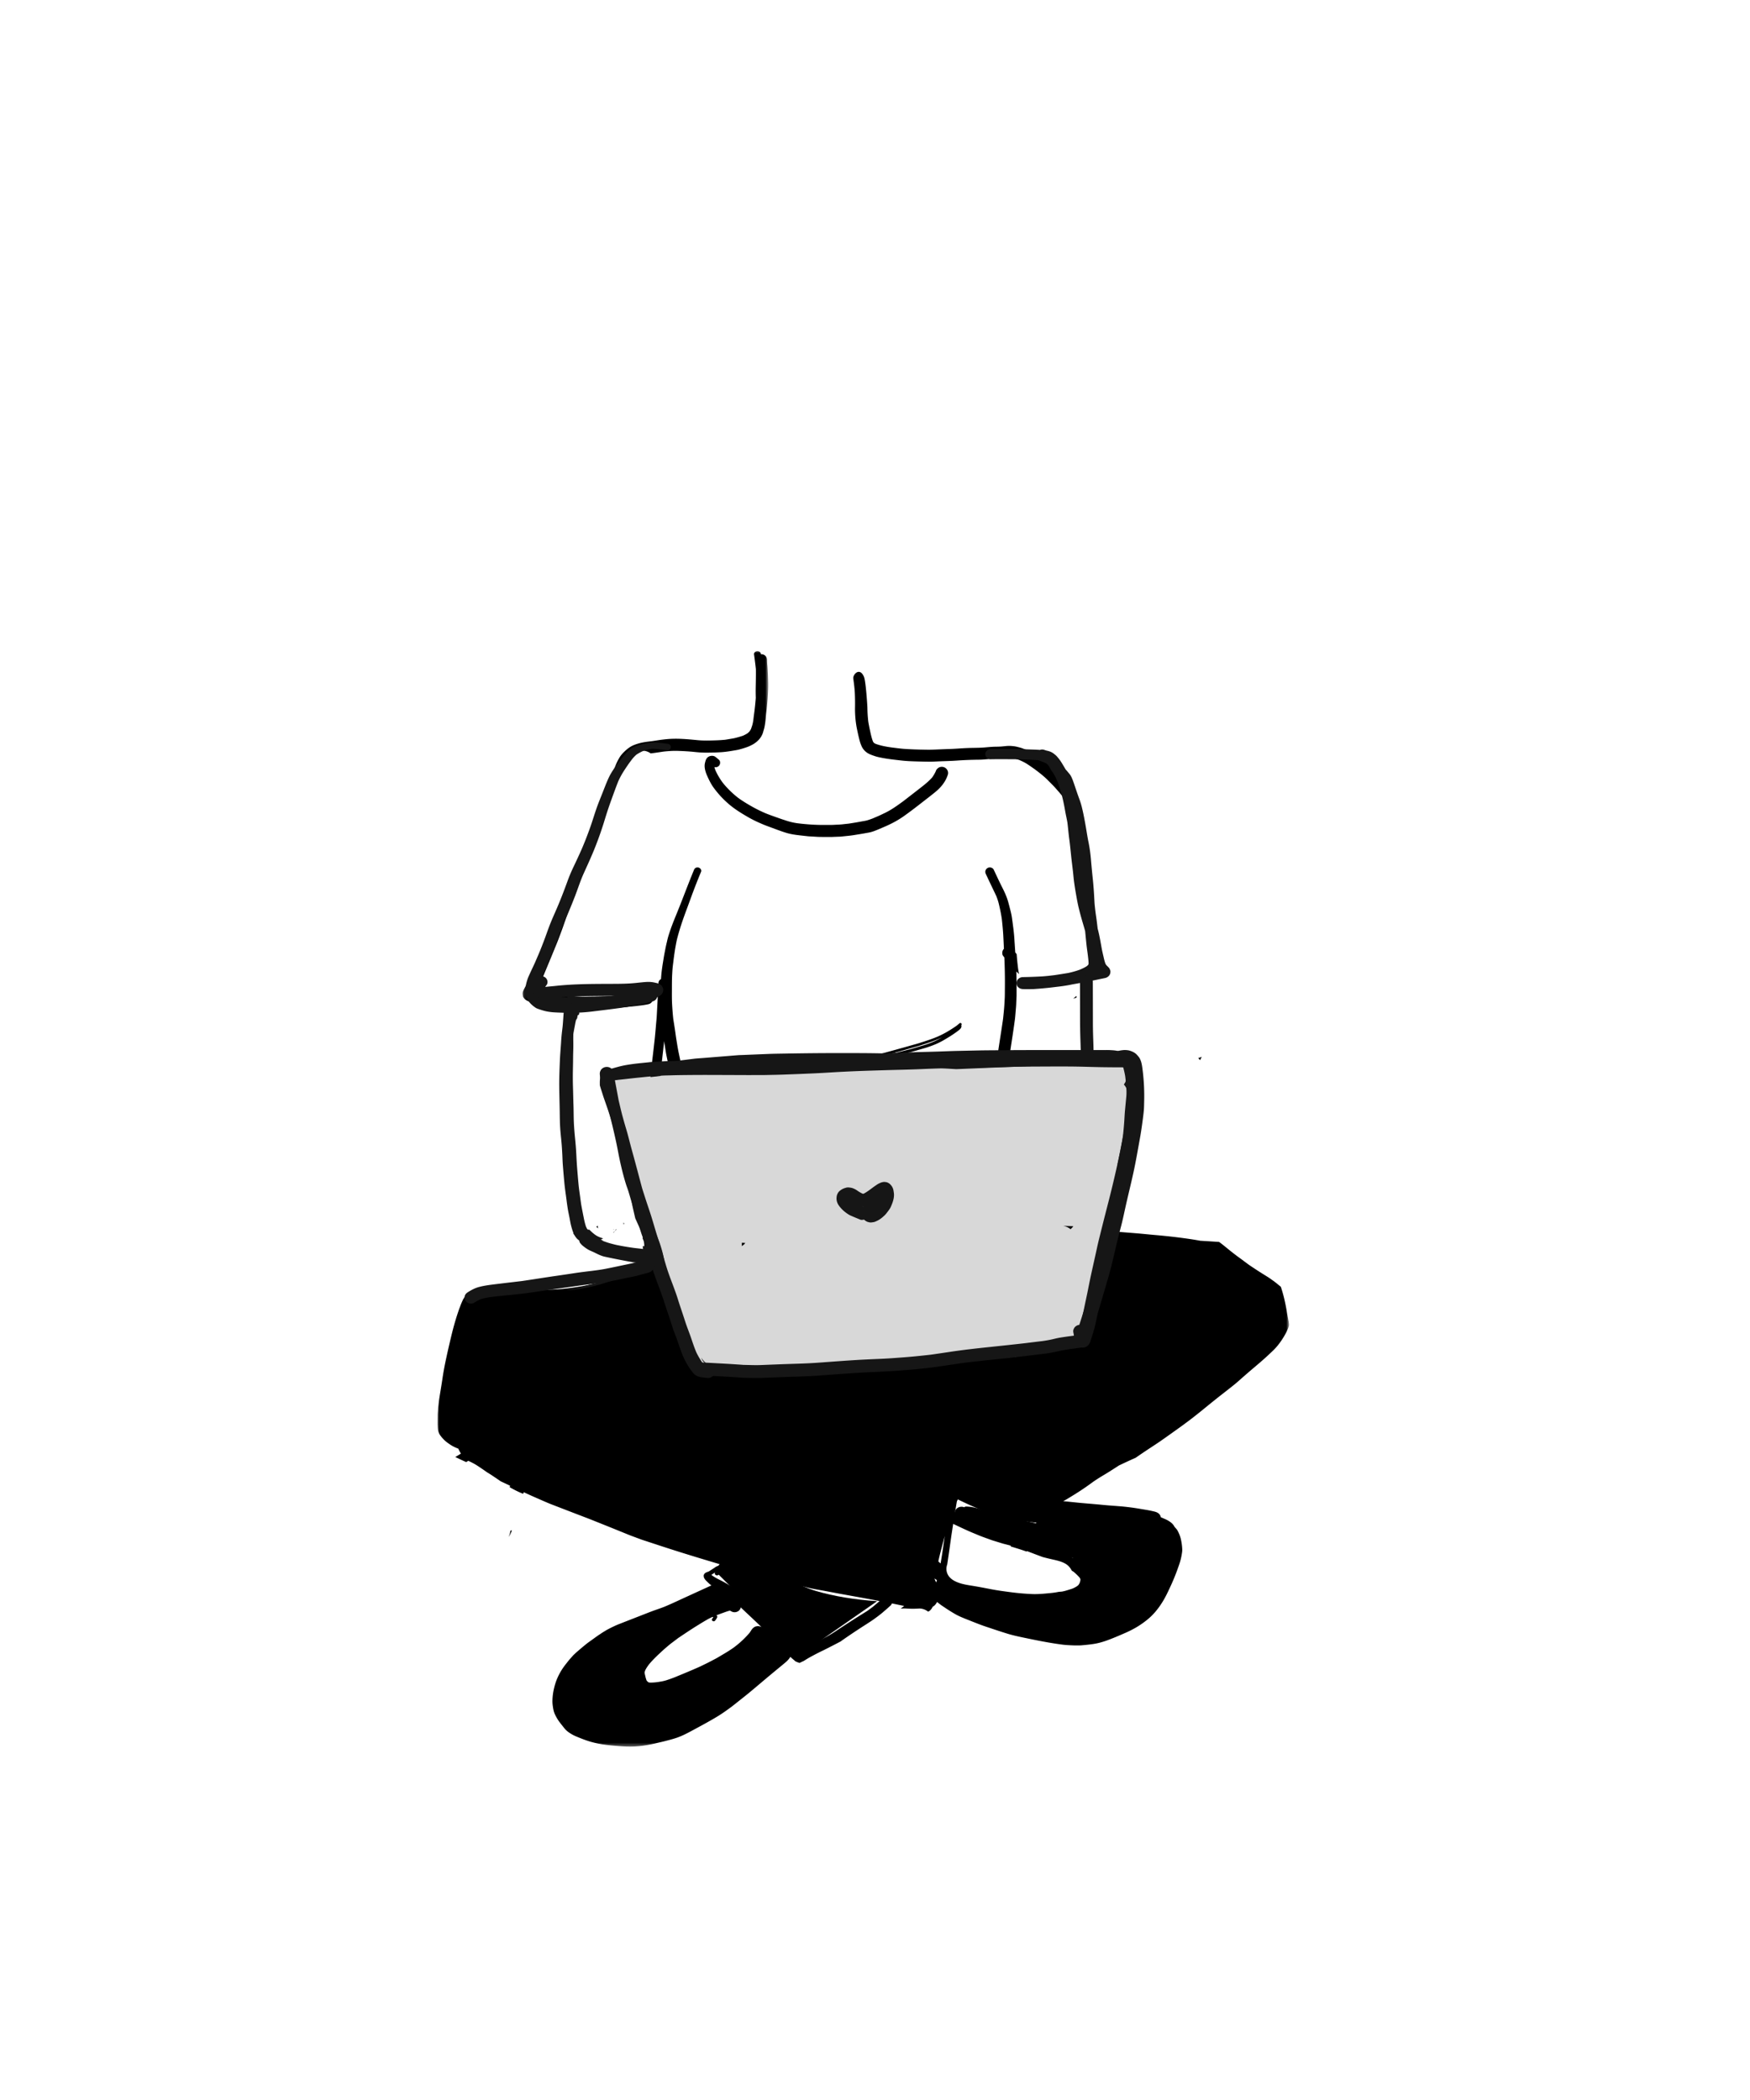 <svg width="500" height="600" xmlns="http://www.w3.org/2000/svg" xmlns:xlink="http://www.w3.org/1999/xlink"><defs><path id="a" d="M.147.012h70.2v102.232H.147z"/><path id="c" d="M0 .044h243.3v152.608H0z"/></defs><g fill="none" fill-rule="evenodd"><path d="M172.342 307.735l149.762-5.313c2.017.263 2.017 7.169 0 20.718-2.017 13.55-6.03 33.597-12.037 60.145-10.417 2.594-23.783 4.463-40.1 5.607-16.317 1.145-40.163 1.885-71.54 2.223l-26.085-83.38z" fill="#D8D8D8"/><path d="M203.439 215.951a2.224 2.224 0 00-.674.105 1.79 1.79 0 00-.684.433c-.381.368-.52.94-.645 1.431-.259 1.007-.023 2.075.321 3.032.188.52.432 1.024.666 1.526.262.56.547 1.107.861 1.64.557.944 1.27 1.81 1.974 2.65.8.954 1.693 1.834 2.62 2.668 1.771 1.587 3.822 2.855 5.884 4.045a33.625 33.625 0 003.094 1.56c.765.342 1.54.674 2.328.965.936.346 1.872.692 2.808 1.04.881.324 1.77.64 2.67.915 1.6.488 3.276.648 4.934.834l1.287.143c.36.04.726.042 1.086.062.818.048 1.636.122 2.455.126l2.982.012c.33.002.663-.024.993-.036.544-.019 1.09-.04 1.635-.058.28-.01.559-.053.835-.08l1.773-.185c.97-.1 1.934-.28 2.896-.431.902-.142 1.802-.307 2.699-.471.934-.174 1.842-.537 2.713-.906l1.538-.653c.775-.33 1.544-.688 2.297-1.065a28.129 28.129 0 003.056-1.79c.418-.28.823-.582 1.232-.877 1.48-1.065 2.917-2.183 4.354-3.302 1.31-1.02 2.633-2.028 3.915-3.084 1.306-1.076 2.442-2.403 3.12-3.943a9.25 9.25 0 00.356-.94c.288-.914-.333-1.91-1.253-2.159a1.843 1.843 0 00-1.383.177l-.363.275c-.22.216-.374.47-.46.764a10.62 10.62 0 01-1.04 1.77c-1.17 1.317-2.586 2.381-3.978 3.464-1.446 1.124-2.89 2.249-4.343 3.366-1.7 1.233-3.396 2.47-5.316 3.368-.583.272-1.16.566-1.753.82l-1.616.693c-.502.19-1.005.37-1.523.52-.435.127-.892.193-1.337.273l-1.553.283c-.781.14-1.567.258-2.35.384-.606.066-1.211.132-1.816.2-.485.053-.96.081-1.447.101-.625.027-1.256.08-1.881.08l-2.097.005c-2.525.005-5.046-.18-7.55-.494a18.796 18.796 0 01-3.252-.783c-.55-.183-1.104-.356-1.65-.55-1.341-.477-2.688-.934-4.008-1.465a38.77 38.77 0 01-4.188-2.07c-1.302-.745-2.589-1.521-3.795-2.408a26.964 26.964 0 01-4.262-4.16 18.671 18.671 0 01-2.175-3.649 8.314 8.314 0 01-.319-.956c.108.031.222.048.344.048.343 0 .675-.135.918-.371.471-.463.535-1.343 0-1.795l-.52-.435c-.193-.162-.378-.32-.591-.457-.183-.12-.56-.205-.79-.205h-.032m52.257 84.814c1.955-.538 3.904-1.103 5.855-1.656.322-.091.644-.184.967-.274.216-.061.427-.139.641-.207.346-.11.69-.223 1.035-.335a67.693 67.693 0 001.98-.673 31.232 31.232 0 002.977-1.235c-.271.162-.55.312-.827.462-.576.314-1.164.601-1.77.855l.009-.003a35.58 35.58 0 01-2.534.913l-1.799.535-1.682.5c-.223.067-.45.12-.676.18-1.26.32-2.52.644-3.782.965-.713.182-1.432.342-2.152.509l-1.148.265 2.906-.8m18.44-8.384c-.271.22-.533.45-.81.666-.43.32-.885.61-1.335.9-.466.302-.94.591-1.42.87a26.454 26.454 0 01-3.047 1.512l.088-.037c-1.286.533-2.608.974-3.933 1.4-.58.186-1.159.378-1.745.543-1.253.354-2.505.706-3.758 1.058a742.961 742.961 0 01-5.783 1.595c-.86.236-1.728.448-2.595.666-.982.246-1.967.476-2.954.708-.556.13-1.115.246-1.674.367-.222.048-.445.094-.668.14l-.573.12c-.262.055-.517.127-.775.196a.383.383 0 00-.283.367c0 .216.176.37.386.382.333.017.66.045.994.033.371-.014.741-.05 1.11-.093.721-.083 1.442-.19 2.158-.312.717-.122 1.43-.26 2.142-.402.367-.074.737-.143 1.103-.227l3.51-.797c.707-.16 1.412-.316 2.114-.491l3.79-.945c.808-.202 1.608-.444 2.41-.676l1.734-.5c.275-.08.545-.172.817-.262a30.71 30.71 0 002.03-.754 21.57 21.57 0 002.817-1.431l.9-.541c.145-.09.295-.173.439-.267.408-.266.826-.522 1.225-.804.234-.162.466-.325.699-.488.23-.162.45-.344.674-.514a3.19 3.19 0 00.446-.402c.089-.102.174-.208.232-.33a.62.62 0 00.07-.195c.022-.09.024-.192.031-.286a.452.452 0 00-.067-.255l.013-.01c.152-.124.13-.376 0-.504a.363.363 0 00-.255-.105.384.384 0 00-.256.105" fill="#000" fill-rule="nonzero"/><g transform="translate(149.154 186)"><mask id="b" fill="#fff"><use xlink:href="#a"/></mask><path d="M66.567.282c-.16.15-.318.42-.286.65.17 1.25.367 2.733.532 4.246.02 1.772-.017 3.595-.05 5.204v.08c-.02.905-.011 1.861.022 2.923a72.71 72.71 0 01-.504 4.726 50.07 50.07 0 00-.202 1.667c-.084.52-.159.901-.243 1.23a8.23 8.23 0 01-.21.663l-.054.157-.035.107a8.53 8.53 0 01-.123.352 5.736 5.736 0 01-.452.732c-.167.17-.35.337-.557.508-.346.218-.747.43-1.266.67-.237.081-.475.155-.715.227l-.286.088c-.43.132-.894.258-1.419.38-.341.083-.71.14-.98.182l-.123.02-.326.054c-.419.073-.835.145-1.253.206-1.22.127-2.443.175-3.905.208-.46.01-.918.018-1.377.018-1.043 0-1.907-.037-2.718-.118-2.177-.212-4.14-.39-6.103-.39-.864 0-1.66.035-2.434.103-.876.08-1.685.176-2.475.294l-.662.102c-.431.069-.827.13-1.221.185l-.064.007c-1.309.155-2.66.315-3.918.695-.602.18-1.38.44-2.056.833-.591.343-1.15.777-1.81 1.406-.627.602-1.071 1.13-1.4 1.664a14.86 14.86 0 00-1.084 2.128c-.333.818-.631 1.669-.895 2.42-.138.392-.277.784-.42 1.176-.217.595-.445 1.188-.672 1.78-.25.65-.498 1.295-.732 1.942-.478 1.33-.889 2.521-1.255 3.643l-.093.29c-.678 2.086-1.347 4.148-2.008 6.21l-.424.928-.401.876c-.237.52-.463 1.08-.644 1.53l-.093.226-.077.19-.078.188-.637 1.548-.637 1.548c-.409.995-.86 2.042-1.257 2.964-.211.486-.422.973-.63 1.46-.19.413-.383.824-.576 1.235-.412.878-.823 1.756-1.222 2.64l-.595 1.318-.595 1.318c-.079.175-.16.349-.241.524-.196.428-.4.87-.576 1.307-.149.375-.3.75-.452 1.126l-.016.038-.015.04c-.438 1.09-.892 2.216-1.307 3.333a409.648 409.648 0 01-1.889 4.99c-.698 1.81-1.482 3.627-2.243 5.384l-.037.087-.033.072c-.747 1.73-1.536 3.498-2.23 5.057l-.125.278.07-.108-.174.34a226.538 226.538 0 01-1.618 3.524 30.336 30.336 0 01-.992 1.91c-.154.276-.3.557-.442.837a5.485 5.485 0 00-.343.817c-.1.311-.052.595-.002.897.01.063.021.126.03.19.04.275.373.724.589.93.352.327.794.512 1.216.672.893.342 1.874.48 2.823.613l.14.02c.184.026.359.05.532.077l.104.015.331.052c.452-.14.971-.224 1.484-.224a3.7 3.7 0 011.162.172c.066.023.185.06.325.108.687-.16 1.382-.306 2.08-.419a29.984 29.984 0 012.142-.289c.251-.022.512-.039.773-.039.384 0 .768.037 1.12.148 1.027.323 2.045.857 2.553 1.807l.524.018c.434.014.865.021 1.317.021 1.34 0 2.688-.058 3.832-.116l1.613-.084.059-.002.797-.042.571-.027.062-.003c.509-.025 1.086-.053 1.641-.1l.551-.048c1.381-.118 2.949-.253 4.44-.436l.24-.029c.952-.115 1.93-.234 2.887-.457.438-.1.811-.367 1.05-.752.251-.4.323-.876.196-1.307a1.71 1.71 0 00-.82-.999l-.175-.07-.248-.098a1.926 1.926 0 00-.476-.062c-.153 0-.313.02-.476.062l-.102.011-.104.013c-1.61.2-3.19.39-4.815.544-1.379.135-2.907.244-4.67.337l-.892.048a118.82 118.82 0 01-4.372.184 36.86 36.86 0 01-.743.006 72.076 72.076 0 01-6.842-.365l.06-.305.051-.317c-.3-.059-.54-.12-.736-.188-.367-.127-.73-.272-1.083-.412l-.071-.028-.33-.133a5.855 5.855 0 01-1.229-.678c-.1.522-.183 1.038-.266 1.554l-.008.047-.477-.08-.52-.078-.515-.078-.28-.043a157.005 157.005 0 00-1.609-.24 22.71 22.71 0 01-1.513-.24c.138-.252.27-.514.397-.78a50.96 50.96 0 001.023-2.316c.347-.826.69-1.654 1.032-2.482l.09-.218.34-.816.303-.733.562-1.352.016-.038c.369-.889.738-1.778 1.102-2.668.333-.815.665-1.63 1-2.444.23-.559.446-1.137.648-1.68l.197-.523.108-.288c.456-1.188.875-2.376 1.402-3.906l.438-1.275.51-1.483c.15-.439.32-.882.484-1.309l.032-.081.041-.108a37.987 37.987 0 00.438-1.167c.155-.43.33-.917.524-1.37l.221-.515.22-.514c-.133.406-.232.83-.328 1.24l-.016.068-.015.068.125-.371a91.019 91.019 0 011.332-3.963l.033-.09.026-.074.029-.071c.564-1.509 1.25-2.994 1.914-4.431l.3-.652c.87-1.957 1.861-4.24 2.63-6.55.535-1.61 1.043-3.3 1.49-4.79l.044-.145.033-.112c.43-1.43.874-2.91 1.347-4.357.106-.323.21-.648.315-.972.405-1.256.816-2.53 1.285-3.772.094-.247.185-.492.275-.738.267-.717.598-1.609.97-2.446.595-1.334 1.198-2.688 1.961-3.934a75.306 75.306 0 011.761-2.722c.602-.892 1.443-1.498 2.43-1.754.348-.088.71-.133 1.076-.133.726 0 1.437.179 2.056.518.155.085.299.178.428.275l.32-.042c.66-.08 1.334-.18 2.023-.282l.112-.016c.427-.064.856-.13 1.285-.19.975-.1 2.136-.202 3.338-.202.207 0 .415.003.624.01 1.612.05 3.053.136 4.41.263l.626.063c.453.047.895.09 1.332.117.73.042 1.34.061 1.915.061l.272-.002c1.533-.017 2.82-.049 4.122-.146 1.41-.107 2.806-.352 4.156-.588l.07-.012c.633-.113 1.253-.3 1.885-.497.653-.202 1.397-.432 2.101-.795l.203-.104.041-.02c.2-.103.378-.196.546-.298.347-.212.7-.473 1.049-.776a5.656 5.656 0 001.257-1.57c.145-.27.339-.67.431-1.037.062-.25.136-.496.21-.742l.013-.046c.175-.577.27-1.187.353-1.725.083-.53.13-1.052.174-1.559l.018-.213.012-.13.023-.248c.034-.352.075-.7.118-1.049l.021-.18a40.923 40.923 0 00.16-1.537l.014-.16c.028-.311.055-.622.086-.933.066-.65.115-1.272.147-1.9.011-.229.025-.455.038-.682.024-.422.048-.844.065-1.265.026-.661.028-1.318.006-2.01a109.22 109.22 0 00-.196-4.2 13.914 13.914 0 00-.047-.52l-.009-.084c-.017-.177-.034-.345-.043-.514a25.125 25.125 0 01-.03-.71c0-.06-.002-.121-.005-.183l-.003-.09c-.01-.345-.079-.496-.215-.797l-.021-.044a1.565 1.565 0 00-.584-.548 1.706 1.706 0 00-.822-.21c-.044 0-.086.003-.129.005-.023-.22-.064-.439-.277-.64a1.025 1.025 0 00-1.384 0" fill="#000" fill-rule="nonzero" mask="url(#b)"/></g><g transform="translate(125 346.382)"><mask id="d" fill="#fff"><use xlink:href="#c"/></mask><path d="M86.418 113.44c.11-.175.183-.367.218-.569l1.554 1.476.268.251.597.56c.714.668 1.426 1.336 2.13 2.013l.32.306c.309.294.626.596.92.9l.075.079.102.104a.73.73 0 00-.154-.102 1.943 1.943 0 00-.922-.235l-.244.03-.243.03a1.917 1.917 0 00-.808.442c-.262.204-.455.482-.645.774l-.063.098c-.04.064-.082.128-.123.19l-.25.367c-.377.434-.685.773-.968 1.068a27.106 27.106 0 01-3.544 3.124 37.21 37.21 0 01-2.433 1.58l-2.149 1.277c-.3.178-.616.342-.922.5l-.043.024-.096.05c-.11.055-.205.106-.302.157l-.387.206-.031.016c-.36.191-.698.373-1.042.54l-.077.038-.338.164c-.55.27-1.102.54-1.653.808a24.04 24.04 0 01-1.127.503 174.02 174.02 0 01-3.635 1.548l-.143.059c-.798.332-1.594.661-2.394.989-.71.276-1.557.597-2.452.878-.872.276-1.763.417-2.677.548a14.06 14.06 0 01-1.707.129 7.22 7.22 0 01-.486-.016 3.212 3.212 0 01-.21-.045 6.106 6.106 0 01-.168-.1 4.768 4.768 0 01-.417-.419 8.827 8.827 0 01-.353-1.163l-.02-.084c-.066-.283-.137-.578-.19-.866a2.599 2.599 0 01-.012-.263c.057-.216.129-.427.219-.643.288-.563.667-1.135 1.155-1.75.808-.949 1.743-1.908 2.942-3.019l.217-.202a41.07 41.07 0 011.494-1.348l.344-.292c.39-.333.877-.748 1.377-1.125l.952-.717.951-.717.673-.45.091-.061c1.486-.994 3.022-2.022 4.595-2.993l.218-.134.074-.046a80.093 80.093 0 012.697-1.616c.426-.238.895-.469 1.436-.705l.073.022c-.006.008.016.022.057.047l.05.036c-.076.116-.14.216-.21.31l-.03.036c-.195.225-.196.487-.002.669a.578.578 0 00.379.138c.142 0 .262-.05.339-.14.082-.095.16-.19.239-.289.111-.143.205-.316.265-.432l.02-.035.04-.069.039-.07a.459.459 0 00-.08-.583l-.054-.05-.054-.048c.066-.012.134-.04.202-.067a87.692 87.692 0 011.812-.672l.285-.102c.53-.19 1.057-.378 1.58-.492.157.078.302.156.443.236.26.147.563.224.874.224.636 0 1.228-.312 1.542-.815m55.812-8.214c-.066-.157-.13-.314-.188-.473l.015-.054.009-.052c.194.149.406.29.617.429l-.08.257-.118.408a15.606 15.606 0 01-.255-.515m45.025-1.039a4.604 4.604 0 00-.665-1.526c-.226-.338-.532-.695-.961-1.126-.337-.334-.63-.608-.921-.86a13.722 13.722 0 00-1.219-.925c-.25-.173-.536-.32-.81-.461l-.03-.015-.247-.126a37.796 37.796 0 00-1.15-.566c.3.07.605.127.911.184l.422.079.566.105c1.203.22 2.447.449 3.627.85.462.206.914.448 1.34.723.085.072.168.143.247.221.144.2.28.425.414.686.036.102.068.201.095.305.014.238.006.49-.022.769a6.485 6.485 0 01-.278 1.105c-.144.281-.301.54-.477.789-.216.236-.469.482-.774.754a3.222 3.222 0 00-.068-.965m-44.159-4.455l.008-.027.008-.039c.09-.433.194-.925.314-1.414.34-1.385.713-2.789 1.074-4.146l.028-.11.017-.063.177-.665c.08-.3.162-.602.245-.901l-.069.333-.05.337-.56 3.888c-.095.641-.2 1.281-.304 1.921l-.11.679-.105.65-.022.135a7.918 7.918 0 01-.651-.578m26.814 9.332a69.475 69.475 0 01-6.423-.572l-.058-.007c-1.74-.23-3.53-.469-5.255-.804l-.592-.114-.13-.024c-1.37-.264-2.92-.563-4.447-.81l-.282-.047c-1.833-.292-3.728-.595-5.308-1.547-.968-.586-1.594-1.348-1.864-2.268a3.57 3.57 0 01.081-2.257l.03-.189.025-.168c.396-2.614.77-5.288 1.089-7.59l.25-1.636.005-.033.108-.703.2-1.297.02.025.04.018.948.447c1.569.743 3.181 1.507 4.829 2.183l.441.183.32.133a38.8 38.8 0 002.013.804l.822.296.822.295.262.097.08.03.049.018c.227.085.428.16.631.22l1.59.488 1.16.357c.263.083.545.153.77.207l.404.102.68.178.689.182-.127.07-.125.085.471.154c.762.231 1.556.474 2.337.722.597.193 1.178.393 1.828.628.061-.04.113-.081.163-.122 1.223.477 2.546.978 4.424 1.676 1.018.281 2.045.519 2.825.693l.079.02c1.181.264 2.4.537 3.482 1.125a4.537 4.537 0 011.944 2.057c.176.104.347.209.513.318a15.449 15.449 0 011.66 1.588c.09.124.169.244.237.363.028.08.052.16.075.242 0 .076-.002.152-.007.228a6.064 6.064 0 01-.25.856 4.833 4.833 0 01-.303.498 5.041 5.041 0 01-.375.328 9.64 9.64 0 01-1.245.676c-.49.176-.99.328-1.547.497l-.183.055a9.9 9.9 0 01-.908.242l-.207.044-.147.032-.068.015c-.262.025-.528.052-.794.07l-.157.01-.055.004-.077.02c-.552.116-1.156.21-1.847.285l-.34.035-.036.003-.37.037c-1.346.13-2.74.264-4.109.264h-.004c-.251 0-.505-.005-.756-.015m-4.9-16.96l-.16-.063-.165-.066a422.776 422.776 0 00-16.482-6.233 1.255 1.255 0 00-.33-.063c.178-1.022.348-2.054.517-3.088.088-.19.18-.382.273-.575 1.71.833 3.741 1.798 5.827 2.653a57.906 57.906 0 007.583 2.5 41.65 41.65 0 003.133.68c.23.113.478.173.737.173l.059-.002.157-.005.267.038c.33.05.651.097.975.143l.067.009.645.09 1.101.157.26.038c.26.037.585.083.898.108l.386.03.387.031a1.5 1.5 0 00-.345 1.366l-1.31 1.052c-.414.336-.847.664-1.266.983l-.06.045-.1.076-.308.233-.153.116-.15.114c-.911-.19-1.71-.367-2.443-.54M59.24 2.393c-.102 1.517-.32 3.049-.53 4.531l-.084.592c.136.24.243.498.317.768.112.406.138.766.152 1.157.006.136.01.272.019.408.021.342.068.683.1 1.025.043.447.11.904.124 1.351.017.537-.087 1.065-.171 1.595-.09.556-.273 1.14-.639 1.591-.634.786-.744.942-1.635 1.502a1.917 1.917 0 01-.234.123 36.788 36.788 0 01-2.652 1.09c-.552.198-1.123.336-1.692.481-.612.156-1.21.35-1.816.522-.73.208-1.477.362-2.218.53-.833.19-1.665.38-2.503.545-1.676.327-3.342.722-5.03.997-2.078.34-4.18.644-6.284.787-1.9.128-3.795.137-5.699.165a4.101 4.101 0 01-2.795-1.056c-.46.036-.918.074-1.377.115a227.26 227.26 0 00-7.866.867c-.829.1-1.647.181-2.499.248-.306.027-.614.047-.922.068l-.155.01c-.442.029-.883.058-1.324.098-.584.055-1.265.137-1.894.326a4.31 4.31 0 00-1.188.55 9.92 9.92 0 00-.632.473c-.243.196-.437.478-.608.728l-.03.045c-.123.176-.213.372-.293.544l-.045.096a21.95 21.95 0 00-.625 1.51l-.118.314c-.12.316-.238.624-.344.933a74.295 74.295 0 00-1.497 4.898c-.44 1.642-.828 3.312-1.204 4.925l-.02.083a243.76 243.76 0 00-1.064 4.802 84.01 84.01 0 00-.892 5.058c-.15.998-.312 1.994-.475 2.99l-.027.166a373.07 373.07 0 00-.308 1.91c-.12.766-.222 1.6-.29 2.15l-.084.68a9.29 9.29 0 00-.06.718l-.013.193-.023.27-.013.145c-.03.342-.058.644-.06.938l-.007.853-.009.877c-.007.427-.008.927.02 1.405.021.357.045.763.116 1.157.07.382.234.725.39 1.057.117.24.265.436.41.627l.04.05c.216.288.477.586.82.941.559.578 1.238 1.05 1.828 1.447.642.433 1.379.801 2.32 1.159.218.486.47.961.746 1.41-.584.363-1.115.687-1.609.982.762.353 1.517.715 2.277 1.066.279.128.558.254.838.379l.588-.37c.495.23.947.451 1.377.679a16.643 16.643 0 011.242.731 75.162 75.162 0 012.751 1.88l.272.16c.717.43 1.403.9 2.096 1.364.517.346 1.026.698 1.538 1.051.892.415 1.782.833 2.67 1.252-.036.14-.073.281-.108.423a27.904 27.904 0 003.743 1.854l.099.038c.058-.126.117-.256.171-.385l.015-.036.017-.038.212.11.235.11c1.277.604 2.601 1.18 3.667 1.645l.742.326c1.05.462 2.134.94 3.22 1.357 3.091 1.195 6.183 2.386 9.277 3.57l.317.12 1.087.417.226.09.232.092c2.381.952 4.836 1.934 7.247 2.91l.708.288 2.147.871.268.11c.368.152.748.308 1.131.448l3.01 1.116.197.065 5.167 1.697c6.877 2.26 13.648 4.277 21.154 6.49 2.451.725 5 1.422 7.25 2.038l.038.007-.001.003c1.085.296 2.17.593 3.253.894 2.488.625 5.125 1.247 7.244 1.747l.157.037.498.117.123.03 3.2.76c.816.175 1.653.323 2.462.466l.14.025c.42.075.832.146 1.242.224l1.586.301c1.17.223 2.34.445 3.512.657l2.286.412c2.464.442 5.529.992 8.42 1.555l-1.498 1.27-.3.256a9.22 9.22 0 01-.543.417l-.187.137-.428.315-.526.388c-.526.335-1.055.664-1.584.994l-.218.137-.099.062c-.774.482-1.598.996-2.405 1.518-1.409.91-3.047 1.97-4.646 3.041a38.5 38.5 0 01-2.167 1.345c-.749.428-1.526.836-2.214 1.195l-.055.03-.03.015-.672.355c-1.308.69-2.632 1.388-3.99 1.971-.304.13-.61.258-.916.383l-.097.036-.096.037a13.838 13.838 0 00-.602-.5 17.61 17.61 0 01-1.352-1.185 83.08 83.08 0 01-2.583-2.594c-.317-.33-.634-.664-.95-.997l-.084-.089a108.412 108.412 0 00-1.689-1.757l-1.58-1.59c-.286-.286-.59-.571-.9-.863l-.091-.086-.235-.22a196.387 196.387 0 00-5.812-5.216 95.289 95.289 0 00-1.483-1.247 38.374 38.374 0 00-1.518-1.18c-.463-.347-.972-.65-1.462-.943l-.378-.227a31.931 31.931 0 00-1.698-.954c-.205-.11-.415-.213-.625-.316l-.038-.018c-.243-.12-.483-.24-.719-.364a15.282 15.282 0 01-1.457-.914l-.036-.029-.052-.041-.051-.042c.07-.054.146-.113.226-.172l.41-.268.41-.268a.52.52 0 00.101.666.68.68 0 00.458.172c.174 0 .33-.061.439-.173.297-.304.608-.63.865-.986.201-.28.31-.766.114-1.118-.166-.302-.464-.469-.842-.469-.3 0-.65.135-1.068.408l-.54.36-.054.036-.044.029c-.404.268-.82.545-1.242.799l-.109.043-.066.025a3.497 3.497 0 00-.69.289 1.267 1.267 0 00-.428.405.933.933 0 00-.145.5c.016.135.037.27.062.403.025.144.136.316.226.454l.048.073c.137.218.34.416.517.59l.055.055.347.337.166.16a7.5 7.5 0 00.8.666.661.661 0 00-.203.067 8198.932 8198.932 0 00-8.56 3.917l-.202.093-.188.088c-1.36.63-2.905 1.345-4.424 1.968-.66.252-1.364.5-1.928.698l-.056.02a64.65 64.65 0 00-2.298.84l-1.16.454c-1.17.46-2.34.917-3.512 1.372a518.339 518.339 0 00-3.27 1.28l-.085.033c-.541.209-1.028.4-1.499.614a40.63 40.63 0 00-2.245 1.103c-.256.135-.51.29-.768.448-.126.078-.253.155-.38.23-.266.158-.524.33-.765.492l-.169.112-.169.112c-.614.398-1.215.836-1.798 1.259l-.057.04-.185.134c-.146.107-.295.213-.446.32l-.039.028-.066.047c-.457.325-.928.658-1.361 1.01a106.639 106.639 0 00-2.657 2.237l-.213.186a4.72 4.72 0 00-.248.232l-.105.102-.142.132a4.266 4.266 0 00-.31.301l-.456.51-.455.51c-.247.277-.488.586-.684.834l-.02.026-.179.23-.076.095-.05.063c-.23.293-.519.656-.774 1.015a17.64 17.64 0 00-1.795 3.142c-.398.899-.721 1.887-.987 3.017a16.47 16.47 0 00-.453 3.604c-.006.556.058 1.097.116 1.505.074.536.168 1.11.358 1.688.181.554.475 1.1.735 1.567.274.491.618 1.003 1.054 1.564l.3.385.079.099.078.099c.164.206.328.41.49.618.393.51.745.873 1.138 1.18.423.329.898.637 1.452.942.464.257.991.472 1.414.644l.262.108c1.28.53 2.34.911 3.335 1.203 1.11.327 2.304.588 3.648.798 1.337.204 2.664.323 4.135.448.974.082 2.26.178 3.572.178.42 0 .838-.01 1.24-.03 1.925-.097 3.992-.413 6.318-.97l.87-.203.077-.019.074-.016c.518-.12 1.053-.245 1.573-.383l.416-.107c1.012-.263 2.037-.53 3.033-.892 1.483-.538 2.857-1.26 4.249-2.017l.84-.453a213.87 213.87 0 003.442-1.881c1.528-.856 3.016-1.704 4.424-2.667a75.07 75.07 0 002.513-1.8c.415-.312.836-.648 1.206-.945l.036-.029.396-.316.65-.518.285-.225.152-.12c.84-.667 1.794-1.423 2.69-2.173.667-.556 1.33-1.116 1.993-1.676l.498-.42.243-.203a431.39 431.39 0 013.202-2.688l.3-.25.324-.268.343-.285a530.7 530.7 0 011.848-1.524c.423-.348.875-.722 1.33-1.117.514-.444.93-.933 1.238-1.453l.262.245.087.075.057.05c.206.178.417.36.632.53l.074.059a1.728 1.728 0 00.866.54c.232.11.45.186.663.234l.282-.133.206-.1.23-.109.326-.153.215-.103.05-.032c.146-.094.291-.188.44-.281l.077-.049c.094-.058.186-.115.278-.17a39.997 39.997 0 011.583-.888l.332-.18a63.813 63.813 0 012.944-1.479l.128-.065a295.6 295.6 0 004.543-2.337l.132-.07.12-.063-.068.003.031-.018c.792-.554 1.586-1.103 2.384-1.647a190.48 190.48 0 014.495-2.956c.33-.21.658-.426.985-.64l.282-.183.315-.206c.567-.37 1.154-.787 1.902-1.348.505-.378 1.042-.79 1.564-1.236.698-.6 1.479-1.271 2.207-1.942.18-.17.315-.382.39-.614 1.43.29 2.516.516 3.518.73-.182.128-.36.267-.539.408l-.062.049-.129.1-.262.206c.437-.036.76-.055 1.049-.055.12 0 .243.004.363.01.382.023.764.041 1.147.055a22.912 22.912 0 001.806-.002c.287-.01.573-.024.858-.038.056-.003.11-.004.166-.004h.084c.8.023 1.656.344 2.346.884.097-.033.174-.068.246-.11.368-.21.591-.501.787-.781.109-.153.2-.32.271-.497.515-.26.916-.697 1.26-1.376l.039.04.047.037c.132.1.264.202.395.305l.04.03c.312.242.623.483.945.698l.575.385.623.418a52.24 52.24 0 002.205 1.374c1.26.758 2.646 1.303 3.986 1.83l.631.25c1.135.456 2.143.848 3.083 1.201.65.245 1.31.465 1.95.679l.336.11.202.068c1.466.49 3.29 1.102 5.058 1.644 1.63.5 3.316.852 4.946 1.192l.197.04c3.383.708 6.988 1.437 10.62 1.9.936.117 1.88.16 2.795.2.235.014.455.016.676.016l.202-.001a54.13 54.13 0 01.867.005c.366 0 .649-.011.916-.034 1.129-.103 2.234-.21 3.341-.377 1.17-.174 2.431-.502 3.751-.973 1.824-.651 3.57-1.412 5.26-2.149a31.064 31.064 0 003.162-1.588 25.648 25.648 0 003.115-2.151c1.747-1.39 3.27-3.188 4.656-5.501.765-1.273 1.396-2.634 2.007-3.951l.026-.058a57.747 57.747 0 002.046-4.961l.205-.58.204-.58a18.23 18.23 0 00.916-3.854c.06-.51.013-1.045-.029-1.518l-.004-.048c-.048-.548-.14-1.14-.289-1.864a8.887 8.887 0 00-.53-1.664 12.266 12.266 0 00-.413-.875c-.153-.298-.383-.562-.606-.817l-.138-.159a3.95 3.95 0 00-.172-.186 2.988 2.988 0 00-.309-.515 3.853 3.853 0 00-.781-.773 7.214 7.214 0 00-.745-.495 9.822 9.822 0 00-.94-.464l-.116-.053c-.18-.08-.362-.158-.545-.231a11.62 11.62 0 00-.497-.224c-.068-.513-.392-.971-.889-1.255-.436-.252-.927-.36-1.405-.465l-.184-.043c-.34-.077-.7-.151-1.106-.227-.563-.101-1.128-.194-1.694-.288l-.679-.111a67.674 67.674 0 00-5.427-.703 203.64 203.64 0 00-1.939-.15l-.155-.01c-.983-.074-1.997-.15-2.991-.25a280.15 280.15 0 00-4.35-.389l-.103-.01-.138-.012-.927-.078a142.682 142.682 0 01-3.215-.314 325.794 325.794 0 00-2.664-.267c.31-.153.607-.325.858-.471 1.23-.724 2.5-1.508 3.773-2.331a74.576 74.576 0 003.778-2.625c1.164-.823 2.39-1.57 3.436-2.192.964-.57 1.959-1.21 2.76-1.726l.094-.06.71-.457c.167-.108.335-.217.5-.326a173.67 173.67 0 014.566-2.114l.221-.098.162-.111a229.29 229.29 0 013.027-2.057c.422-.28.846-.559 1.27-.836l.047-.032c.936-.613 1.904-1.248 2.838-1.9a381.374 381.374 0 003.63-2.572l.598-.428a152.366 152.366 0 004.539-3.34 183.791 183.791 0 003.995-3.2l.08-.064a288.349 288.349 0 015.338-4.256l.195-.152c.794-.622 1.575-1.231 2.347-1.851a45.788 45.788 0 001.82-1.556c.652-.584 1.308-1.154 2.036-1.785.541-.47 1.086-.934 1.632-1.399l.199-.168.18-.15c.544-.464 1.092-.928 1.634-1.394a86.669 86.669 0 003.818-3.5c.876-.855 1.692-1.868 2.493-3.098.743-1.141 1.273-2.134 1.667-3.123a6.19 6.19 0 00.287-.93 17.39 17.39 0 00-.068-.732c-.073-.427-.157-.852-.24-1.278l-.116-.605c-.07-.37-.134-.74-.198-1.112l-.03-.172-.016-.097-.061-.354-.064-.361-.026-.142-.005-.034c-.029-.154-.053-.296-.082-.437l-.022-.112-.018-.096-.012-.057-.028-.147-.016-.08a2.302 2.302 0 00-.024-.12l-.019-.092-.022-.105-.035-.168-.013-.063-.011-.056-.008-.04-.01-.04-.018-.084-.019-.086a39.937 39.937 0 00-1.165-4.273c-.496-.42-.976-.805-1.53-1.25l-.042-.034a11.927 11.927 0 00-.671-.494l-.076-.052-.222-.157-.232-.168-.044-.032-.043-.03c-.192-.14-.39-.281-.594-.411-.35-.225-.703-.445-1.056-.664l-.093-.058a122.629 122.629 0 01-4.605-2.995l-.566-.422-1.269-.946a46.877 46.877 0 00-.59-.434l-.16-.116a51.62 51.62 0 01-1.138-.842 85.393 85.393 0 01-2.079-1.636l-.132-.109c-.53-.435-1.148-.94-1.773-1.427a33.095 33.095 0 00-.718-.542 801.79 801.79 0 00-5.377-.343 91.585 91.585 0 00-2.083-.357c-1.75-.27-3.607-.521-5.677-.763a194.741 194.741 0 00-5.39-.537 240.6 240.6 0 01-2.233-.21l-.092-.008a190.1 190.1 0 00-2.736-.253c-2.43-.196-5.149-.415-7.96-.625l-.08.255c-.184.791-.37 1.582-.559 2.374-.168.715-.336 1.43-.52 2.141-.228.882-.413 1.784-.688 2.653-.294.936-.59 1.872-.886 2.807-.254.809-.552 1.605-.799 2.417a26.598 26.598 0 00-.754 3.06c-.171 1.552-.166 3.107-.15 4.669.009.813.07 1.647-.013 2.458-.094.904-.26 1.517-.741 2.32a3.453 3.453 0 01-.576.723c-.32 1.694-.848 3.328-2.113 4.677-.436.466-.969.895-1.566 1.166-.983.446-1.352.48-2.43.613l-.034.004c-.618.107-1.22.268-1.833.401-.646.14-1.3.257-1.942.416-3.113.768-6.082 2.007-9.268 2.514-1.974.312-3.984.442-5.975.618-1.926.17-3.854.317-5.782.477-7.244.604-14.491 1.195-21.747 1.638-3.316.202-6.628.471-9.944.706-3.914.278-7.831.561-11.745.848-1.907.141-3.834.166-5.744.248-1.851.08-3.707.11-5.56.162-3.601.103-7.194.323-10.787.57-1.908.132-3.86.26-5.766.028-.595-.073-1.269-.125-1.864-.272-.439-.106-1.119-.328-1.42-.52-.417-.266-.755-.504-1.058-.795-.133.01-.266.009-.396-.007-.436-.05-.89-.032-1.298-.19a5.858 5.858 0 01-1.186-.497c-.354-.245-.7-.498-1.042-.76-.071-.063-.145-.124-.213-.19a25.35 25.35 0 01-.422-.41c-.274-.274-.556-.54-.827-.818a38.108 38.108 0 01-1.581-1.702c-1.221-1.408-2.443-2.84-3.238-4.506a60.4 60.4 0 01-2.265-5.47c-1.143-3.157-1.867-6.443-2.664-9.686-.449-1.827-.91-3.651-1.345-5.482-.636.163-1.296.317-2.004.466l.006-.009c.068-.356.139-.709.209-1.06l.068-.353a128.035 128.035 0 00.684-3.724c-.647-3.127-1.35-6.25-2.246-9.323l-.285-.974c-.04.73-.087 1.496-.144 2.348" fill="#000" fill-rule="nonzero" mask="url(#d)"/></g><path d="M145.811 437.392a4.291 4.291 0 01-.522 1.74 4.06 4.06 0 00.219-.291 5.92 5.92 0 00.747-1.641c-.148.062-.296.127-.444.192m97.991-243.504c.197 1.49.399 3 .455 4.526.03.793.045 1.62.048 2.527.001.304-.003.608-.007.912-.006.448-.014.926-.001 1.384.045 1.778.23 3.468.549 5.027.188.917.343 1.624.503 2.296.161.672.342 1.435.612 2.131.154.393.35.849.645 1.262.334.472.785.9 1.273 1.202.6.37 1.285.607 1.95.834.764.263 1.524.415 2.368.575 1.702.317 3.442.51 5.123.698l.391.043c1.57.174 3.183.217 4.74.26l.056.002.347.009c.895.023 1.789.04 2.684.05l.191.002c.567 0 1.145-.03 1.704-.06l.18-.01.595-.027c.556-.023 1.111-.042 1.668-.062l.09-.003c1.06-.037 2.261-.077 3.424-.16a101.119 101.119 0 015.792-.239c.449-.005 1.007-.01 1.532-.044.349-.026.698-.055 1.047-.085l.19-.016.25-.021.222-.018a39.431 39.431 0 012.977-.146c.519-.01 1.057-.063 1.533-.11l.049-.004c.311-.03.609-.06.907-.08a6.07 6.07 0 01.427-.014c.242 0 .49.012.763.037.72.125 1.458.329 2.252.62.637.28 1.467.666 2.22 1.16a60.838 60.838 0 012.182 1.508c1.257.945 2.474 1.88 3.537 2.95l.791.797.793.799c.401.405.788.85 1.099 1.207l.092.105.027.032c.124.141.247.281.373.421.19.211.372.429.554.647.282.337.58.692.903 1.015.235.234.484.459.747.684-.011-1.705 0-3.41.056-5.112l-.179-.202c-.35-.398-.724-.819-1.104-1.215-1.217-1.256-2.24-2.29-3.412-3.223-1.395-1.114-2.828-2.128-4.171-3.057a16.257 16.257 0 00-1.042-.673c-.252-.151-.526-.28-.793-.406l-.297-.139c-.662-.317-1.54-.71-2.47-.943l-.268-.067a9.018 9.018 0 00-.869-.2 11.677 11.677 0 00-1.61-.16l-.13-.001c-.5 0-.998.053-1.479.102l-.084.009-.072.008c-.258.027-.515.053-.773.068-.408.029-.81.036-1.255.043-.345.006-.69.012-1.031.029-.554.03-1.125.079-1.627.122l-.084.007-.584.05c-1.08.09-2.178.109-3.146.124-.587.01-1.174.02-1.759.043-.815.032-1.649.087-2.382.133l-.058.004-.05.004-.046.003c-.846.055-1.722.112-2.585.138-1.156.038-2.387.085-3.994.154l-.063.002c-.683.03-1.297.054-1.905.054l-.24-.001c-.763-.008-1.526-.023-2.289-.042-1.589-.04-2.976-.1-4.243-.183-.959-.06-1.914-.18-2.838-.298l-1.008-.124a32.837 32.837 0 01-2.236-.376 17.095 17.095 0 01-2.283-.634 5.981 5.981 0 01-.448-.225 3.93 3.93 0 01-.214-.204c-.066-.1-.126-.2-.183-.306-.357-.966-.587-1.961-.765-2.808l-.057-.267a54.536 54.536 0 01-.492-2.513 39.122 39.122 0 01-.259-4.072c-.004-.358-.433-7.535-.995-8.817-1.25-2.854-3.218-.581-3.031.548zm38.35 54.122a1.287 1.287 0 00-.59.761c-.11.392.003.718.128.985l.034.075c.569 1.214 1.135 2.42 1.71 3.624l.337.7.061.125c.3.619.59 1.224.864 1.832.21.545.37 1.009.502 1.458.138.468.247.954.343 1.383l.064.283c.254 1.108.468 2.248.635 3.386l.01.1.007.061c.146 1.395.296 2.837.377 4.257.054.967.1 1.933.146 2.898l.054 1.153a1.647 1.647 0 00-.406.707c-.107.379-.098.947.173 1.302l.223.294.134.174c.125 2.847.176 5.503.157 8.114l-.012 1.325-.01 1.266a30.37 30.37 0 01-.067 1.629l-.014.217c-.011.202-.022.393-.03.585-.055 1.145-.174 2.295-.288 3.405l-.006.058-.01.099-.01.087-.071.706c-.25 1.766-.532 3.578-.78 5.18l-.033.211-.056.352-.011.073c-.19 1.228-.38 2.455-.561 3.683a174.591 174.591 0 00-.453 3.313l3.483-.149c.1-.803.203-1.605.305-2.4.185-1.269.378-2.537.572-3.806l.03-.192c.283-1.867.606-3.983.873-6.016.073-.556.12-1.124.165-1.674l.006-.081.024-.303.038-.446.022-.247.003-.049c.045-.5.095-1.07.118-1.613l.063-1.539c.005-.114.01-.227.017-.342.014-.254.025-.483.025-.71l.001-1.328v-1.326c0-1.294-.024-2.666-.073-4.08a8.715 8.715 0 00.803.731l-.023-.087c-.217-.819-.305-1.733-.4-2.563a75.186 75.186 0 01-.282-3.038l-.009-.01-.04-.052-.29-.364-.027-.035-.03-.039-.047-.716c-.068-.981-.134-1.963-.195-2.943a54.92 54.92 0 00-.41-4.007c-.097-.76-.2-1.522-.307-2.282a19.203 19.203 0 00-.413-1.995 94.905 94.905 0 00-.47-1.809l-.066-.246a17.17 17.17 0 00-.473-1.548 24.525 24.525 0 00-.852-2.017 51.31 51.31 0 00-.503-1.015c-.136-.27-.272-.54-.404-.81-.647-1.32-1.3-2.715-1.825-3.836l-.196-.42c-.141-.302-.488-.513-.77-.589a1.27 1.27 0 00-.338-.046c-.23 0-.456.061-.656.176m24.485 37.342c.325-.114.649-.223.966-.333-.01-.05-.02-.101-.028-.15a8.868 8.868 0 01-.058-.321c-.292.271-.586.536-.88.804m35.765 16.921l-.017.033.483.599.483-.967c-.306.148-.627.26-.95.335m-143.639-54.305c-.273.149-.393.368-.483.58-1.022 2.48-2.003 5.016-2.87 7.255l-.535 1.378a264.55 264.55 0 01-1.694 4.247l-.029.072c-.5 1.224-1.014 2.49-1.474 3.788a62.43 62.43 0 00-.702 2.122c-.144.466-.259.96-.36 1.396l-.01.048c-.042.182-.08.35-.12.514a39.8 39.8 0 00-.436 2.031l-.113.587a40.21 40.21 0 00-.264 1.429l-.121.75c-.202 1.241-.413 2.524-.55 3.827-.053.505-.1 1.079-.145 1.755a1.302 1.302 0 00-.73 1.115c-.103 2.3-.22 4.626-.369 7.321l-.12 2.228c-.026.45-.069.913-.112 1.35l-.006.066-.02.213a54.84 54.84 0 00-.043.468l-.06.719c-.112 1.312-.228 2.67-.379 4.02l-.059.528c-.165 1.466-.33 2.93-.506 4.395l-.373 3.109c-.052.442-.088.902-.117 1.296l-.038.482-.056.678c.604-.073 1.21-.14 1.812-.21l1.039-.118c.045-.614.09-1.227.137-1.84.032-.444.089-.898.138-1.299l.005-.039.075-.626.063-.55.056-.501c.194-1.693.39-3.423.563-5.124.02.27.06.535.112.85l.332 2.05.077.481c.077.473.177.951.274 1.416l.02.1.144.69c.147.734.314 1.478.476 2.197l.02.089.018.077c.108.472.214.946.316 1.417l.063.29c.663-.055 1.327-.09 1.989-.141.543-.043 1.088-.098 1.634-.14a404.52 404.52 0 00-.645-2.883c-.283-1.243-.53-2.435-.741-3.453a54.574 54.574 0 01-.402-2.281l-.02-.117-.116-.703a80.702 80.702 0 01-.302-2.02l-.008-.051-.007-.063a116.11 116.11 0 00-.358-2.4l-.047-.303-.045-.28c-.063-.391-.125-.775-.184-1.16a85.765 85.765 0 01-.329-4.161c-.072-1.236-.064-2.554-.058-3.613l.002-.545.001-.676c.003-1.2.006-2.437.073-3.65l.014-.263c.034-.642.071-1.268.138-1.878.051-.439.104-.875.158-1.312l.009-.066.098-.808c.053-.433.113-.864.177-1.295l-.071.347c.086-.452.15-.905.211-1.344.087-.568.2-1.216.343-1.982.094-.5.234-1.258.426-1.96a75.134 75.134 0 011.23-4.114 128.01 128.01 0 011.478-4.13c.3-.81.589-1.599.876-2.388.228-.626.456-1.25.686-1.875a184.932 184.932 0 012.488-6.307.754.754 0 00-.055-.668 1.105 1.105 0 00-.957-.568c-.19 0-.373.046-.532.134m105.124 102.306c.8.15 1.48.49 1.99.938.244-.247.485-.499.72-.752l.04-.108c-.98-.033-1.967-.07-2.898-.106l.148.028m-91.925 5.769c.235-.192.474-.38.712-.568l.247-.357-.966-.041c.004.322.006.644.007.966m63.51 74.597c-.257-.09-.52-.16-.807-.131-.33.001-.637.077-.922.227-.41.22-.71.578-.84.995a1.566 1.566 0 00-.016.942c.103.34.287.52.517.79.07.083.257.2.423.298-.032.755.516 1.466 1.339 1.68 1.443.375 2.892.722 4.332 1.104.977.26 1.957.51 2.938.756 1.15.387 2.335.675 3.54.887.521.092 1.043.182 1.565.27l.698.147c1.456.3 2.91.604 4.363.91l2.045.431c.568.119 1.13.268 1.693.403 1.098.261 2.19.544 3.282.821 1.09.276 2.189.536 3.264.855a69.9 69.9 0 011.871.593c.408.136.809.29 1.21.442a266.853 266.853 0 012.136.889c-.587.045-1.128.353-1.427.82-.338.526-.315 1.155 0 1.683.086.144.17.286.267.423.211.303.497.585.764.847.212.207.424.413.633.621l.902.9c.476.475.966.945 1.428 1.435a1.746 1.746 0 00-.293.541c-.095.312-.05.54.01.852.072.378.403.708.78.898.479.367 1.1.666 1.742.655.562-.008 1.127-.164 1.533-.535.06-.054.12-.116.176-.183.096.056.193.108.293.156.28.133.798.318 1.123.282.29-.033.576-.056.855-.133.46-.126.849-.386 1.093-.766.061-.132.124-.265.184-.397a1.523 1.523 0 000-.887l-.03-.193a1.582 1.582 0 00-.23-.589 7.459 7.459 0 00-.224-.423l-.247-.447c-.167-.303-.342-.602-.514-.903-.349-.612-.69-1.227-1.048-1.835-.35-.595-.745-1.17-1.128-1.748a15.291 15.291 0 00-1.257-1.668c-.583-.666-1.32-1.209-2.137-1.623a32.125 32.125 0 00-2.069-.943 56.972 56.972 0 00-2.21-.892 65.768 65.768 0 00-2.311-.815 28.392 28.392 0 00-1.694-.488 1.725 1.725 0 00-.662-.686 1.388 1.388 0 00-.205-.96c-.202-.315-.579-.614-.983-.688-.828-.153-1.662-.284-2.491-.435-.722-.13-1.436-.292-2.15-.45a193.22 193.22 0 01-4.373-1.033c-1.557-.385-3.11-.78-4.664-1.173-1.463-.37-2.915-.782-4.37-1.178-.795-.217-1.592-.427-2.388-.64a422.76 422.76 0 01-1.34-.358 33.37 33.37 0 00-1.41-.335c-.633-.14-1.261-.19-1.91-.22l-.04-.001c-.216 0-.436.082-.609.204" fill="#000" fill-rule="nonzero"/><path d="M175.152 308.492l-.087.195c.023-.066.052-.131.087-.195m146.404-3.556c.05.048.092.1.13.159a13.837 13.837 0 00-.13-.16m-.214-.165c.041.025.08.05.116.079l.003.007-.12-.086m-6.483-4.755H302.33c-5.598-.002-11.196-.004-16.793.05-1.95.02-3.9.018-5.85.06l-6.011.13c-1.867.04-3.733.125-5.6.187-1.875.064-3.75.104-5.625.156-3.253.089-6.505.228-9.759.346l-.581.02-.736-.014c-1.685-.033-3.37-.05-5.054-.059a922.59 922.59 0 00-22.258.135c-1.53.029-3.061.042-4.59.105-2.432.099-4.863.197-7.294.298-.455.018-.913.022-1.365.058-.693.055-1.385.112-2.078.168l-7.707.622c-.96.077-1.93.123-2.885.242l-4.573.57-2.635.089c-1.658.055-3.314.177-4.968.271-.29.018-.581.06-.871.09l-2.044.208c-1.718.176-3.432.39-5.122.741a29.07 29.07 0 00-1.711.425c-.578.158-1.157.313-1.725.5-.585.19-1.172.437-1.687.762-.685.433-1.163 1.084-1.325 1.847-.132.617-.108 1.256-.103 1.882l.003.205.17.57c.142.475.297.947.45 1.42.166.526.325 1.054.507 1.575.312.892.624 1.784.934 2.676.267.771.518 1.546.77 2.322.293.898.573 1.795.847 2.697.251.829.475 1.666.708 2.498.225.796.426 1.596.634 2.394.211.81.438 1.616.654 2.424.21.79.432 1.576.635 2.367.22.85.433 1.7.661 2.55.227.838.435 1.681.65 2.522.205.794.426 1.585.618 2.383.398 1.653.642 3.338.89 5.015.122.83.317 1.651.503 2.47.162.7.322 1.401.49 2.1.433.96.866 1.918 1.297 2.878.482 1.13.98 2.255 1.427 3.397a278.96 278.96 0 001.606 4.028c.283.693.56 1.388.866 2.073.16.355.318.71.477 1.066a142.73 142.73 0 01-.992-4.46c-.68-3.336-1.41-6.67-2.358-9.947-.475-1.64-.95-3.273-1.513-4.89-.552-1.588-1.167-3.152-1.777-4.718-.605-1.559-1.25-3.107-1.744-4.701-.483-1.56-.9-3.154-1.226-4.749-.072-.346-.142-.692-.212-1.037a43.066 43.066 0 01-.455-1.75l-.456-1.912c-.157-.66-.263-1.333-.394-1.996a78.405 78.405 0 01-.42-2.293 9.704 9.704 0 01-.284-2.23v-.052a70.349 70.349 0 01-.222-3.39c-.03-.733-.053-1.468-.068-2.2-.015-.757-.054-1.523-.016-2.28.113-.06.227-.113.344-.165.5-.173 1.012-.31 1.523-.453a44.765 44.765 0 011.708-.44c.28-.066.56-.126.842-.18.026.017.054.032.08.047.407.224.805.225 1.256.154 1.447-.228 2.892-.473 4.342-.68 1.35-.17 2.702-.337 4.052-.505l1.139-.065c.743-.043 1.492-.052 2.235-.077 3.517-.118 7.034-.25 10.55-.34 4.093-.103 8.184-.216 12.275-.35 3.34-.11 6.674-.315 10.01-.481 1.792-.09 3.582-.197 5.375-.267l6.842-.267c3.2-.126 6.404-.162 9.605-.276l7.814-.284a465.67 465.67 0 016.498.39c3.672.254 7.342.522 11.016.743l.69.04c7.263-.308 14.521-.607 21.791-.882 3.018-.116 6.04-.231 9.062-.352-1.098-.136-2.197-.27-3.3-.383a584.883 584.883 0 00-3.988-.397c5.57-.011 11.14-.003 16.71-.003 1.52 0 3.059-.064 4.572.081.53.112 1.04.271 1.547.449.24.099.479.2.714.307.168.077.337.15.507.222.22.094.42.216.611.348.023.071.046.141.064.213.013.3.001.599-.025.897.25.492.39 1.04.39 1.625 0 .82-.289 1.61-.787 2.255.453.522.754 1.037.953 1.728.167.58.164 1.14.145 1.722-.022.63-.02 1.263-.06 1.892-.035.584-.094 1.167-.152 1.75-.109 1.105-.2 2.211-.381 3.308l-.533 3.251c-.28 1.696-.64 3.382-.973 5.071a498.264 498.264 0 01-.77 3.844 1.6 1.6 0 00.123.6c-.385 1.45-.763 2.902-1.142 4.355-.01.121-.022.242-.034.365-.198 2.153-.538 4.3-.88 6.436a80.693 80.693 0 01-.44 2.504 3.16 3.16 0 01-.047 1.905 80.897 80.897 0 00-1.041 3.181c-.183.8-.371 1.596-.56 2.395-.168.72-.336 1.442-.52 2.16-.228.888-.412 1.799-.688 2.675-.294.943-.59 1.887-.886 2.83-.254.816-.553 1.619-.8 2.438a27.229 27.229 0 00-.752 3.085 30.422 30.422 0 00-.157 3.187 9.58 9.58 0 00.688-.522c.523-.438.87-1.046 1.068-1.67.241-.757.362-1.556.523-2.331.16-.775.334-1.546.524-2.315a91.45 91.45 0 011.343-4.878 238.54 238.54 0 011.662-5.176c.294-.889.601-1.773.902-2.659.236-.697.448-1.4.665-2.102a309.663 309.663 0 001.554-5.288 131.59 131.59 0 001.151-4.317c.468-1.851.941-3.7 1.44-5.544.424-1.575.868-3.15 1.196-4.747.367-1.785.664-3.577.958-5.372.144-.881.266-1.765.389-2.649.199-1.422.39-2.832.388-4.271 0-.646-.083-1.281-.184-1.92-.08-.51-.23-1.014-.35-1.516-.242-1.026-.548-2.044-1.011-3 .092-.464.194-.926.292-1.388.159-.74.278-1.485.377-2.237.078-.6.134-1.191.08-1.797a4.191 4.191 0 00-.608-1.827c-.275-.456-.725-.745-1.156-1.055-.24-.17-.49-.319-.762-.436-.745-.32-1.48-.651-2.245-.925-.365-.131-.74-.232-1.116-.328-.632-.16-1.312-.188-1.966-.228a17.4 17.4 0 00-1.144-.03c-.437 0-.874.008-1.309.008m-113.925 88.979c.34.386.742.695 1.18.823.06.017.12.031.18.041a4.028 4.028 0 01-.624-.409 22.178 22.178 0 01-.8-.835c-.055-.07-.112-.136-.165-.208-.11-.149-.217-.3-.324-.451l-.02-.029c.146.397.316.775.573 1.068m-40.255-104.022l-.242-.015a78.427 78.427 0 011.783-.146c2.957-.205 5.928-.235 8.892-.26 1.479-.013 2.958-.019 4.437-.023h.362a63.13 63.13 0 01-2.106.11c-1.47.051-2.942.072-4.413.084-1.496.013-2.985.055-4.48.133-.705.037-1.413.08-2.12.103-.457.014-.918.033-1.377.033-.246 0-.491-.005-.736-.02m4.929-41.038l-.122.274c.04-.093.08-.184.122-.274m18.728-31.517c-.738.168-1.462.345-2.173.596a16.02 16.02 0 00-1.105.444c-.846.371-1.504.973-2.114 1.627-.574.613-1.09 1.28-1.6 1.941a82.879 82.879 0 00-1.354 1.818c-.426.581-.855 1.18-1.22 1.799-.174.294-.355.584-.512.886-.209.4-.4.801-.58 1.214-.607 1.387-1.14 2.805-1.698 4.21-.513 1.291-1.042 2.578-1.503 3.887-.514 1.458-.966 2.936-1.453 4.404-.463 1.394-.983 2.77-1.506 4.144-.369.964-.771 1.914-1.163 2.869l-.034.079c-.236.53-.472 1.06-.71 1.59a212.945 212.945 0 01-1.78 3.818 44.19 44.19 0 00-1.705 4.068c-.996 2.74-2.042 5.46-3.21 8.14-.556 1.277-1.125 2.546-1.645 3.836-.51 1.27-.955 2.567-1.426 3.85a125.473 125.473 0 01-1.433 3.727c-.492 1.222-1.029 2.43-1.548 3.64-.516 1.136-1.066 2.259-1.575 3.397-.19.419-.383.835-.534 1.268-.117.335-.218.671-.312 1.012-.088.318-.152.643-.212.967-.15.778-.224 1.642.304 2.317.2.254.353.413.574.583.11.45.368.874.73 1.184.39.335.819.627 1.235.932.217.158.444.302.68.43l.595-.2c.383-.13.759-.272 1.151-.372.15-.037.299-.08.445-.129a5.04 5.04 0 011.527-.242c.401 0 .798.052 1.151.172.182.062.773.24 1.07.45.89.634.84.542 1.487 1.409.056.074.106.15.153.23.348.004.696 0 1.045-.011 1.511-.05 3.021-.15 4.533-.21 1.413-.056 2.83-.036 4.244-.062 1.51-.028 3.019-.068 4.526-.148.786-.042 1.568-.122 2.35-.196a22.964 22.964 0 002.462-.36c1.378-.286 2.71-.779 4.019-1.272.759-.284 1.523-.56 2.282-.846.983-.37 2.302-.813 2.612-1.901.09-.318.156-.698.03-1.02-.119-.307-.23-.629-.502-.851-.197-.161-.389-.316-.624-.422a3.928 3.928 0 00-.802-.27c-.461-.102-.917-.208-1.391-.253a8.83 8.83 0 00-1.163-.043c-.7.028-1.396.108-2.091.175-.71.071-1.42.153-2.13.207a47.58 47.58 0 01-2.23.122c-1.498.051-2.995.049-4.492.055-2.996.011-5.994.018-8.987.138a97.81 97.81 0 00-4.662.286c-.716.062-1.431.14-2.146.213-.704.069-1.409.126-2.113.2l-.331.035c.133-.196.274-.39.416-.58.261-.345.292-.88.176-1.276a1.679 1.679 0 00-.803-.99 1.827 1.827 0 00-.604-.204c.389-.835.781-1.668 1.156-2.509.578-1.304 1.121-2.622 1.672-3.938.539-1.288 1.013-2.598 1.498-3.904.481-1.295.92-2.607 1.433-3.891.486-1.215 1.015-2.412 1.532-3.616.531-1.24 1.04-2.487 1.537-3.74.484-1.22.944-2.45 1.388-3.684.46-1.281.926-2.556 1.469-3.807 1.15-2.55 2.332-5.09 3.362-7.686a101.146 101.146 0 002.86-8.212 106.39 106.39 0 011.848-5.52c.627-1.745 1.26-3.486 1.942-5.212a23.932 23.932 0 011.717-3.12 64.12 64.12 0 011.226-1.817c.361-.513.742-1.012 1.124-1.513.354-.417.723-.82 1.151-1.17a13.063 13.063 0 011.818-.994 14.858 14.858 0 012.468-.63c.783-.06 1.59.057 2.37.136.72.074 1.437.169 2.155.258.242.03.531-.117.694-.273a.905.905 0 00.289-.657.907.907 0 00-.289-.658c-.201-.19-.421-.238-.694-.272-.891-.11-1.783-.22-2.675-.312-.35-.037-.699-.06-1.049-.086a4.746 4.746 0 00-.37-.014c-.762 0-1.514.162-2.253.33m98.721 1.616c-.84.006-1.54.652-1.54 1.445 0 .783.7 1.45 1.54 1.444 1.68-.011 3.36-.014 5.042-.006 1.044.003 2.086.002 3.13.038 1.864.061 3.728.114 5.585.274.149.087.312.157.49.22l.492.18a31.993 31.993 0 01-.43-.17c.576.23 1.165.44 1.695.753.135.12.259.245.381.378.11.145.218.292.322.441.214.392.422.788.664 1.168.16.25.333.491.515.726.305.52.6 1.042.862 1.584.397.947.736 1.913 1.034 2.892.322 1.06.636 2.126.88 3.204.256 1.12.459 2.249.66 3.378.184 1.02.424 2.03.597 3.052.197 1.565.315 3.138.528 4.703.215 1.59.37 3.183.535 4.779.168 1.635.39 3.266.567 4.902.085.8.146 1.604.253 2.403.128.95.27 1.895.432 2.84.276 1.605.547 3.221.93 4.807.392 1.627.849 3.24 1.329 4.845.17.573.335 1.146.49 1.721.101 1.014.196 2.028.297 3.042.105 1.05.236 2.096.383 3.142.07.496.13.995.183 1.494.059.552.138 1.125.113 1.684a2.725 2.725 0 01-.045.161c-.033.056-.068.11-.105.163a4.61 4.61 0 01-.339.315c-.654.43-1.367.754-2.098 1.052a25.09 25.09 0 01-3.27.917 265.812 265.812 0 01-3.856.607c-1.246.152-2.493.3-3.75.374a134.4 134.4 0 01-5.31.19c-.992.017-1.821.764-1.821 1.709 0 .452.193.89.533 1.21.354.33.797.476 1.288.5.906.042 1.82.013 2.727.01.43 0 .865-.048 1.296-.077.38-.025.76-.055 1.14-.088.41-.036.819-.074 1.228-.115 1.29-.114 2.57-.286 3.857-.437a42.922 42.922 0 003.03-.457c.264-.05.526-.104.787-.163.733-.127 1.466-.26 2.198-.396 1.73-.323 3.466-.636 5.185-1.012.695-.152 1.396-.28 2.09-.431.504-.11.97-.44 1.232-.859.187-.3.231-.57.25-.914.021-.358-.135-.616-.277-.93-.082-.177-.259-.325-.39-.472a2.809 2.809 0 00-.15-.153c-.119-.119-.24-.233-.356-.352a5.888 5.888 0 01-.24-.387c-.253-.656-.406-1.346-.559-2.027-.17-.762-.363-1.516-.502-2.283-.295-1.638-.568-3.287-.96-4.908a34.193 34.193 0 00-.219-.851 97.31 97.31 0 00-.536-4.151c-.11-.83-.209-1.658-.292-2.49-.082-.83-.109-1.667-.16-2.5a106.716 106.716 0 00-.363-4.727 260.947 260.947 0 01-.525-5.472c-.147-1.795-.373-3.584-.736-5.351-.32-1.56-.544-3.134-.823-4.7-.296-1.675-.6-3.346-1.005-5a21.85 21.85 0 00-.677-2.305c-.298-.814-.593-1.628-.873-2.447-.244-.707-.471-1.417-.717-2.123-.194-.556-.38-1.112-.618-1.653a6.553 6.553 0 00-.43-.852c-.163-.264-.386-.512-.584-.751-.167-.202-.334-.406-.508-.603l-.3-.332c-.217-.384-.448-.76-.673-1.14-.393-.663-.79-1.329-1.28-1.936a18.485 18.485 0 00-.59-.698 3.683 3.683 0 00-.55-.486 4.403 4.403 0 00-.61-.464c-.426-.281-.917-.459-1.42-.58a6.14 6.14 0 00-.348-.073 26.4 26.4 0 00-.49-.163l-.25-.078a1.682 1.682 0 00-1.115.049c-.753-.062-1.511-.085-2.267-.111-1.556-.055-3.117-.129-4.674-.131-1.023-.003-2.046-.005-3.069-.005-1.357 0-2.713.004-4.07.014" fill="#161616" fill-rule="nonzero"/><path d="M162.778 284.626c-.98.216-1.518 1.027-1.726 1.809-.063.237-.1.48-.14.72-.063.37-.115.743-.164 1.116l.074.09c.502.607.659 1.393.711 2.112.024.32.002.634-.027.953-.068.785-.185 1.568-.219 2.355a70.22 70.22 0 00-.069 2.407c-.019 1.724-.086 3.446-.11 5.17-.025 1.661-.03 3.323-.015 4.984.016 1.6.105 3.198.07 4.798a318.152 318.152 0 00-.073 5.23c-.008 1.68-.074 3.362-.101 5.044-.054 3.378.101 6.755.318 10.126.106 1.656.107 3.313.252 4.967l.019.213c.05-.655.106-1.31.158-1.964.19-2.42.356-4.84.482-7.263.132-2.548.372-5.09.598-7.634.113-1.28.15-2.567.208-3.85.056-1.24.024-2.481.024-3.72.003-2.253-.05-4.51.019-6.764l.073-2.422c.013-.419.02-.839.049-1.257l.172-2.458c.03-.432.046-.865.103-1.296l.405-3.056c.169-.888.332-1.774.499-2.661.061-.328.143-.652.222-.977.15-.17.261-.36.33-.57l.125-.736c.26-.067.451-.275.453-.516.001-.359-.03-.712-.062-1.07a.607.607 0 00-.086-.271c.019-.113.037-.225.054-.338.045-.28.098-.56.136-.842a2.74 2.74 0 00.037-.372c.014-.227-.058-.454-.097-.68a3.291 3.291 0 00-.255-.547c-.1-.16-.232-.295-.394-.405a2.218 2.218 0 00-1.404-.503c-.215 0-.428.03-.649.078m20.854 71.456c.017.19.036.38.052.571.041.504.105 1.018.119 1.522.016.605-.084 1.2-.166 1.797-.086.626-.262 1.284-.615 1.792l-.053.076c.306-.252.609-.508.911-.766.437-.37.86-.779 1.232-1.227.3-.362.597-.815.693-1.3.071-.358.101-.725-.017-1.077-.166-.485-.388-.88-.81-1.148a1.775 1.775 0 00-.963-.279c-.128 0-.256.013-.383.039m-5.536 8.156c-.547.238-1.115.404-1.68.578-.608.186-1.202.418-1.804.624-.725.25-1.468.433-2.204.635-.827.227-1.653.454-2.486.651-1.665.392-3.32.865-4.997 1.194a80.46 80.46 0 01-3.211.575 5.721 5.721 0 001.651.083c.778-.07 1.55-.19 2.322-.311a47.11 47.11 0 003.686-.744 67.681 67.681 0 001.847-.472c.566-.15 1.123-.345 1.683-.517 1.364-.423 2.735-.823 4.034-1.463a13.6 13.6 0 001.694-.963c.16-.11.317-.222.474-.336-.334.163-.67.319-1.009.466m124.256-63.265c-3.777.009-7.554.027-11.33.066-1.704.018-3.409.07-5.11.125-1.807.058-3.613.104-5.42.155-1.743.049-3.488.112-5.232.138-2.015.028-4.03.058-6.043.087-1.768.026-3.536.108-5.3.196-1.857.093-3.712.167-5.569.235-1.688.06-3.378.077-5.066.133-1.724.06-3.449.112-5.173.178-1.89.074-3.776.143-5.662.246-1.933.107-3.862.22-5.794.344-3.683.237-7.37.406-11.058.567-1.915.085-3.827.15-5.742.207-1.902.058-3.805.066-5.708.087-3.572.04-7.143.044-10.714.073-1.581.012-3.164.034-4.745.068l-3.55.079c-.676.014-1.352.02-2.027.054-1.486.077-2.98.108-4.462.252-1.517.145-3.031.29-4.545.479-3.255.404-6.514.825-9.753 1.34l.003.012c-.596.164-1.044.644-1.044 1.272 0 .683.646 1.39 1.418 1.332 2.098-.156 4.19-.422 6.282-.652.764-.084 1.53-.16 2.295-.237.826-.082 1.65-.181 2.478-.241l3.319-.241c.876-.063 1.762-.06 2.639-.089 1.937-.063 3.874-.076 5.812-.094 3.537-.032 7.076-.007 10.615.005 1.785.006 3.573.015 5.36.02.961.004 1.923-.005 2.885-.008l.756.001c.528.002 1.057.003 1.585-.01 1.78-.038 3.558-.064 5.335-.132 1.829-.068 3.656-.132 5.485-.214 1.85-.082 3.703-.15 5.552-.26 1.9-.113 3.798-.231 5.7-.327a379.5 379.5 0 015.949-.257c1.92-.066 3.84-.123 5.762-.182 3.56-.11 7.118-.16 10.676-.32 1.832-.084 3.66-.154 5.493-.203 1.71-.046 3.424-.046 5.134-.069 3.512-.042 7.027-.137 10.538-.246 3.622-.111 7.244-.19 10.869-.205 3.7-.015 7.402-.047 11.102-.013 2.787.026 5.572.134 8.358.182 1.411.024 2.824.036 4.236.041l2.176.009c.303 0 .605.002.909 0 .164 0 .328 0 .493-.002.458.102.957.047 1.394-.182.188-.098.35-.229.515-.357.503-.39.68-1.19.494-1.754-.108-.332-.248-.592-.511-.84-.29-.27-.6-.372-.97-.51l-.216-.03a3.238 3.238 0 00-.582-.069l-.292-.01c-.274-.008-.548-.006-.823-.005a18.74 18.74 0 01-.41.002c-.883-.003-1.764-.005-2.646-.01a331.062 331.062 0 01-5.635-.075c-1.677-.037-3.355-.11-5.032-.124a495.809 495.809 0 00-5.453-.017" fill="#161616" fill-rule="nonzero"/><path d="M201.093 389.886l-.006-.006.097.04a.879.879 0 01-.09-.034m-28.26-84.982c-.495.128-.927.44-1.187.86-.067.148-.134.296-.2.446-.096.33-.096.662 0 .993.05.303.102.607.154.91l.487 1.63c.141.473.296.942.448 1.413.167.524.325 1.05.506 1.568.312.888.623 1.776.932 2.665.267.767.517 1.54.769 2.312.291.893.571 1.786.844 2.684.251.825.474 1.659.707 2.488.224.792.424 1.589.632 2.383.21.807.437 1.609.652 2.413.21.787.431 1.569.634 2.356.22.847.432 1.694.66 2.539.226.835.433 1.674.648 2.512.205.79.425 1.578.616 2.372.398 1.646.64 3.324.888 4.993.122.827.316 1.644.502 2.46.187.808.372 1.617.57 2.422.198.807.353 1.624.542 2.433l.04.166c.36 1.176.7 2.357 1.05 3.537.447 1.517.93 3.026 1.387 4.542.514 1.712.997 3.43 1.513 5.14.487 1.613 1.122 3.189 1.713 4.768.287.768.563 1.54.84 2.313.268.74.496 1.489.736 2.237.53 1.64 1.107 3.266 1.636 4.908.25.778.494 1.558.75 2.335.28.847.636 1.676.941 2.516.53 1.461.999 2.942 1.558 4.394a21.334 21.334 0 001.824 3.684c.359.572.75 1.125 1.17 1.66.148.185.3.368.457.547.205.236.5.396.756.576l.168.069c.209.1.426.179.65.24.162.047.334.08.501.105.634.095 1.269.17 1.908.225.5.044 1.063-.225 1.406-.547.37-.35.583-.828.583-1.322a1.82 1.82 0 00-.583-1.321c-.4-.376-.86-.5-1.406-.548-.22-.02-.439-.041-.659-.063a9.073 9.073 0 01-.54-.102 20.352 20.352 0 01-2.082-3.419c-.578-1.357-1.039-2.756-1.508-4.144-.531-1.569-1.17-3.1-1.677-4.675-.519-1.61-1.058-3.212-1.593-4.816-.254-.76-.48-1.525-.73-2.284-.25-.769-.529-1.53-.806-2.289-.585-1.603-1.215-3.192-1.764-4.805-.556-1.632-1.006-3.29-1.497-4.94-.468-1.58-.958-3.153-1.438-4.73-.526-1.723-1.032-3.45-1.55-5.176-.489-1.618-1.034-3.22-1.572-4.823-.272-.809-.53-1.623-.79-2.436-.23-.713-.471-1.429-.665-2.151-.904-3.365-1.776-6.738-2.714-10.096-.458-1.641-.87-3.295-1.309-4.942-.22-.823-.474-1.64-.715-2.458-.24-.806-.46-1.618-.685-2.428-.44-1.579-.794-3.18-1.175-4.772-.055-.228-.087-.462-.13-.692-.11-.583-.219-1.165-.327-1.748l-.556-2.963c-.176-.937-.317-1.879-.472-2.818-.075-.453-.512-.896-.914-1.117a2.082 2.082 0 00-1.533-.19" fill="#161616" fill-rule="nonzero"/><path d="M292.943 383.761l-.108.014.108-.014m15.053-2.534a2.04 2.04 0 00-.658.3c-.646.125-1.31.194-1.963.28-.83.109-1.66.238-2.487.37-.815.13-1.62.347-2.424.525-.839.185-1.69.32-2.54.45a669.71 669.71 0 00-4.905.6c-3.463.396-6.929.76-10.396 1.124-3.762.398-7.52.813-11.259 1.38a630.8 630.8 0 01-5.353.789c-1.725.196-3.447.381-5.178.543-1.905.178-3.814.31-5.724.451-1.583.117-3.176.185-4.763.254-1.9.083-3.797.168-5.696.283-3.76.228-7.517.525-11.275.792-3.423.244-6.857.288-10.285.421-1.897.073-3.795.149-5.693.226-1.6.063-3.206-.015-4.807-.042-.29-.005-.582-.039-.87-.058l-1.872-.126c-.612-.04-1.223-.081-1.837-.115-2.53-.14-5.062-.279-7.595-.403-1.083-.053-1.988.88-1.988 1.843 0 .487.21.96.582 1.304.387.36.869.514 1.406.54 2.603.128 5.204.27 7.806.415.698.038 1.397.087 2.094.134.821.055 1.646.141 2.468.156l3.44.058c.734.013 1.466-.032 2.2-.062 1.886-.075 3.773-.148 5.66-.222 1.695-.066 3.392-.093 5.088-.168l3.11-.136c.878-.039 1.755-.125 2.63-.188 3.742-.267 7.482-.546 11.228-.774 1.534-.092 3.072-.13 4.607-.21 1.876-.1 3.752-.19 5.625-.328 3.786-.28 7.577-.585 11.331-1.124 2.705-.387 5.402-.799 8.105-1.184a571.9 571.9 0 019.426-1.026 408.432 408.432 0 009.503-1.076 629.14 629.14 0 013.574-.43c1.42-.165 2.817-.444 4.205-.759 1.19-.27 2.387-.46 3.597-.627.602-.085 1.207-.159 1.809-.251.27-.042.54-.085.806-.143.597-.128 1.18-.466 1.494-.962a1.89 1.89 0 00.197-1.55c-.237-.801-1.05-1.338-1.913-1.338-.17 0-.341.02-.51.064" fill="#161616" fill-rule="nonzero"/><path d="M321.89 301.038c-1.08.272-1.73 1.322-1.435 2.308.407 1.355.792 2.72 1.025 4.109.126.95.21 1.903.291 2.858.088 1.036.12 2.068.02 3.105l-.358 3.765c-.112 1.17-.15 2.345-.237 3.516a115.365 115.365 0 01-.341 3.758 79.35 79.35 0 01-.791 4.526c-.374 1.772-.773 3.54-1.17 5.307a323.328 323.328 0 01-2.403 9.911 954.746 954.746 0 00-2.548 10.093c-.36 1.468-.661 2.95-.992 4.424-.404 1.802-.804 3.603-1.2 5.406-.33 1.503-.628 3.01-.926 4.517-.31 1.574-.665 3.142-.987 4.714-.305 1.479-.583 2.962-.924 4.435-.055.24-.115.48-.177.719a2.214 2.214 0 00-.613.064 2.031 2.031 0 00-1.21.851l-.205.441a1.716 1.716 0 000 .985c.05.314.103.627.165.941l.103.513c.036.196.073.39.112.584.052.27.166.512.28.763.098.317.275.593.529.826.257.234.558.394.905.483.924.233 1.81-.154 2.319-.861.373-.518.507-1.14.7-1.727.135-.417.268-.836.396-1.254.24-.774.475-1.543.657-2.331.36-1.554.654-3.12.975-4.681.334-1.627.696-3.25 1.017-4.879.33-1.673.677-3.343 1.043-5.01.73-3.319 1.437-6.646 2.245-9.949.846-3.456 1.741-6.9 2.625-10.349.419-1.637.823-3.277 1.23-4.918.408-1.652.759-3.318 1.129-4.978.76-3.4 1.531-6.805 1.897-10.264.277-2.618.378-5.246.627-7.866.167-1.722.398-3.447.25-5.178-.076-.88-.148-1.758-.247-2.636a25.886 25.886 0 00-.477-2.891c-.217-.955-.49-1.9-.773-2.84-.247-.824-1.094-1.376-1.995-1.376-.176 0-.354.021-.53.066" fill="#161616" fill-rule="nonzero"/><path d="M320.807 300.04c-.414.048-.816.11-1.22.198-.595.131-1.178.308-1.762.478-1.005.291-1.636 1.245-1.35 2.216.273.922 1.372 1.55 2.378 1.258.722-.21 1.44-.415 2.182-.55a4.76 4.76 0 01.4-.002c.082.018.162.038.242.061l.115.06c.064.057.126.116.186.177.052.072.102.145.148.22.14.407.222.823.299 1.244.333 2.62.489 5.257.475 7.897-.007 1.423-.008 2.857-.142 4.275-.122 1.307-.314 2.61-.491 3.91-.517 3.268-1.135 6.522-1.743 9.774-.628 3.363-1.472 6.687-2.25 10.022-.387 1.658-.743 3.322-1.123 4.983-.194.85-.369 1.71-.588 2.554-.213.816-.43 1.629-.635 2.446a299.83 299.83 0 00-1.221 5.013c-.39 1.676-.761 3.358-1.2 5.023-.865 3.285-1.845 6.543-2.82 9.8a318.847 318.847 0 01-3.03 9.629c-.12.358-.235.72-.363 1.077-.407.353-.657.88-.657 1.382 0 .485.208.956.577 1.3.387.36.858.505 1.393.538.415.025.813-.047 1.175-.244.294-.16.737-.512.89-.803.154-.289.294-.584.406-.89.123-.34.228-.685.347-1.026.259-.742.503-1.488.746-2.235.509-1.564 1-3.133 1.486-4.703.987-3.195 1.913-6.405 2.845-9.615.497-1.713.964-3.43 1.373-5.166.402-1.704.797-3.41 1.202-5.112.401-1.688.838-3.367 1.275-5.046.42-1.615.758-3.25 1.117-4.878.757-3.445 1.626-6.868 2.376-10.313.716-3.3 1.281-6.627 1.882-9.945.32-1.767.56-3.543.798-5.32.108-.809.205-1.618.28-2.43.077-.83.076-1.668.098-2.5a59.106 59.106 0 00-.528-9.739c-.136-.992-.317-1.99-.863-2.868-.073-.118-.173-.226-.261-.335a6.957 6.957 0 00-.592-.66c-.528-.506-1.238-.819-1.95-1.03-.296-.087-.696-.131-.992-.148a5.089 5.089 0 00-.91.023m-74.16 44.738a2.257 2.257 0 00-.005.049l-.116-.048h.121m.412-3.84a2.47 2.47 0 01-.2.082l.2-.082m4.889-3.132c-.3.068-.592.227-.869.356-.307.143-.587.349-.867.538-1.158.777-2.221 1.726-3.471 2.36l-.021.006-.195-.001a3.393 3.393 0 01-.132-.04 10.727 10.727 0 01-1.058-.588c-.328-.207-.628-.453-.975-.629a5.85 5.85 0 00-.777-.34c-.358-.121-.727-.157-1.105-.197-.386-.04-.82.078-1.183.203a4.284 4.284 0 00-.956.462c-.336.22-.682.504-.889.852a2.62 2.62 0 00-.301.631 2.44 2.44 0 00-.12.676c-.098.765.133 1.56.553 2.202.304.465.69.911 1.086 1.306.412.41.891.79 1.368 1.121.32.222.642.424 1.001.582.235.104.473.206.71.307.677.29 1.36.568 2.041.848.308.126.708.093 1.054-.016.153.142.326.267.462.363.21.149.463.266.707.34.229.068.587.142.797.13.281-.016.558-.057.835-.108.35-.063.7-.25 1.015-.397.783-.363 1.467-.944 2.086-1.529.344-.324.632-.728.917-1.1.305-.395.612-.802.819-1.257.213-.47.41-.94.573-1.43.118-.347.212-.694.28-1.053.066-.348.099-.699.098-1.052-.002-.393-.085-.791-.14-1.177a3.161 3.161 0 00-.56-1.348c-.378-.525-.889-.95-1.546-1.075l-.502-.067a3.99 3.99 0 00-.735.12m56.622-57.204c.01 3.536.017 7.071.02 10.606 0 1.575.02 3.148.062 4.722.017.71.045 1.42.068 2.13l.039 1.224c.012.391.057.787.061 1.18-.271.502-.298 1.103.007 1.63a1.642 1.642 0 002.237.592c.567-.327 1.018-.85 1.193-1.497a4.78 4.78 0 00.176-1.308 68.645 68.645 0 00-.032-1.327c-.025-.804-.05-1.608-.077-2.412a140.405 140.405 0 01-.068-4.48c-.002-3.686-.01-7.373-.02-11.06-.003-1.009-.831-1.851-1.834-1.851-.996 0-1.835.842-1.833 1.851m-148.258 5.378c-.342.321-.455.691-.5 1.127l-.03.304c.168.067.331.145.45.228.905.636.854.543 1.512 1.411.458.605.6 1.388.649 2.105.02.32.001.631-.025.95-.063.781-.169 1.561-.2 2.346-.033.8-.055 1.598-.063 2.398-.017 1.718-.079 3.434-.1 5.152-.023 1.655-.028 3.31-.014 4.965.015 1.594.096 3.188.064 4.781a342.04 342.04 0 00-.066 5.21c-.008 1.676-.068 3.352-.093 5.027-.049 3.367.093 6.73.29 10.09.097 1.65.098 3.3.23 4.95.134 1.655.27 3.309.385 4.966.211 3.06.44 6.118.843 9.16.075.466.149.933.228 1.397l.262.316c.428.506 1.02.926 1.618 1.23.492.248 1.026.428 1.55.614a6.43 6.43 0 001.157.284 5.66 5.66 0 001.032.084c.325-.01.65-.072.97-.124a10.892 10.892 0 001.882-.538 7.247 7.247 0 01-1.718-.697c-.377-.213-.713-.476-1.043-.745a6.581 6.581 0 01-.556-.5 10.602 10.602 0 01-1.134-1.157 2.702 2.702 0 01-.353-.582l-.074-.042a5.334 5.334 0 01-.497-.485 6.71 6.71 0 01-.673-1.047c-.734-1.766-1.188-3.637-1.486-5.505-.24-1.692-.49-3.382-.74-5.073-.218-1.648-.374-3.301-.544-4.955-.17-1.653-.407-3.3-.595-4.952-.198-1.73-.26-3.479-.344-5.217-.08-1.635-.053-3.278-.064-4.914-.02-3.365-.042-6.728-.073-10.092-.032-3.371-.092-6.742-.025-10.113.073-3.752.426-7.496.807-11.23.04-.4-.207-.852-.5-1.126a1.782 1.782 0 00-1.21-.467c-.452 0-.89.17-1.209.467m17.827 63.875c.075-.083.15-.166.223-.25-.023-.033-.042-.067-.064-.097a31.402 31.402 0 01-.153-.229c0 .192-.002.385-.006.576" fill="#161616" fill-rule="nonzero"/><path d="M170.41 350.434c.13.122.262.244.395.365a3.24 3.24 0 01-.057-.553c-.113.063-.225.126-.339.188m5.714.81a.81.81 0 01-.176.037c-.02.063-.044.127-.074.19a1.091 1.091 0 01-.62.567l-.013.004c.008.014.014.027.023.04.017.032.032.064.047.096.302-.318.601-.64.896-.966a.96.96 0 01-.083.032m5.211-11.548c-.104.03-.203.069-.297.115.137.938.258 1.878.38 2.817.121.936.31 1.863.496 2.787l.268-.325c.557-.672 1.124-1.334 1.474-2.16l.207-.526c.098-.39.098-.78 0-1.17a2.201 2.201 0 00-.945-1.316 1.968 1.968 0 00-1.583-.222m3.554 20.212c-.627.016-1.206.217-1.807.362-.523.126-1.036.285-1.555.427-1.314.365-2.661.604-3.995.89-1.49.32-2.979.63-4.472.924-1.29.255-2.596.42-3.9.59-1.642.198-3.288.39-4.924.642-1.762.27-3.526.53-5.29.784-3.293.472-6.574 1.012-9.867 1.488-1.742.21-3.487.408-5.23.62-1.114.137-2.23.264-3.344.408-1.24.162-2.483.354-3.69.676-1.143.306-2.21.882-3.187 1.514-.4.26-.702.578-.834 1.034-.128.447-.062.933.184 1.333.473.775 1.66 1.15 2.48.621a13.81 13.81 0 011.763-.973c1.014-.356 2.103-.536 3.17-.685 3.836-.47 7.699-.734 11.522-1.29 1.805-.264 3.608-.547 5.414-.803 1.888-.267 3.778-.526 5.666-.792 1.51-.212 3.015-.438 4.526-.639 1.647-.192 3.303-.363 4.938-.631 1.638-.27 3.264-.58 4.887-.924.786-.167 1.571-.331 2.357-.495.79-.166 1.586-.306 2.368-.507.637-.163 1.266-.355 1.902-.52.643-.165 1.311-.282 1.901-.59.764-.395 1.122-1.315.896-2.1-.221-.765-.987-1.364-1.83-1.364h-.05m-32.698-80.978c-.239.202-.483.4-.71.615a2.912 2.912 0 00-.443.513c-.209.318-.361.697-.478 1.054-.098.3-.145.62-.206.928-.059.298-.123.595-.173.895-.042.251-.077.505-.049.76.026.226.062.447.116.668.088.353.249.69.396 1.023.265.598.71 1.144 1.194 1.591.203.188.404.375.626.543.235.177.468.346.72.498.18.107.479.213.654.275.176.062.353.12.531.178.6.196 1.214.384 1.837.503.353.068.7.121 1.058.168.491.064.97.096 1.464.123.721.04 1.442.062 2.165.085 1.332.043 2.66.036 3.993-.016a48.769 48.769 0 004.172-.313c2.983-.372 5.971-.71 8.942-1.149a88.744 88.744 0 004.14-.711c1.478-.291 2.944-.62 4.381-1.065.44-.136.806-.382 1.044-.77a1.64 1.64 0 00.176-1.293 1.702 1.702 0 00-.802-1.002c-.14-.055-.28-.112-.418-.169a1.848 1.848 0 00-.928 0c-.942.13-1.885.267-2.825.412a96.06 96.06 0 00-3.016.534c-1.833.344-3.678.62-5.529.869a662.09 662.09 0 00-5.41.725l-1.317.155c-.505.06-1.017.086-1.525.128-.979.083-1.967.105-2.947.148-.92.04-1.844.025-2.763.013-.997-.013-1.994-.035-2.989-.12-.323-.048-.645-.1-.966-.16-.579-.106-1.17-.22-1.724-.413a9.535 9.535 0 01-1.582-.892 5.837 5.837 0 01-.63-.61 3.269 3.269 0 01-.254-.403 3.08 3.08 0 01-.11-.417 6.52 6.52 0 01-.013-1.394 3.85 3.85 0 01.197-.657c.042-.084.087-.163.14-.24.237-.266.507-.495.78-.728.265-.225.239-.653 0-.882a.635.635 0 00-.445-.18.736.736 0 00-.474.18" fill="#161616" fill-rule="nonzero"/><path d="M161.628 286.878c-.298.279-.382.587-.427.962-.21 1.703-.268 3.423-.423 5.13-.07.77-.182 1.536-.263 2.306-.089.845-.157 1.69-.206 2.539-.098 1.643-.262 3.283-.33 4.928-.073 1.77-.154 3.537-.185 5.307-.056 3.302.087 6.604.133 9.905.023 1.655.039 3.304.171 4.956.128 1.625.337 3.244.438 4.87.051.826.106 1.65.141 2.476.036.829.06 1.66.123 2.488.133 1.74.286 3.478.445 5.214.147 1.586.398 3.159.598 4.74.124.98.258 1.96.422 2.936.131.778.308 1.55.456 2.323.154.81.286 1.627.5 2.423.097.361.2.72.317 1.074.15.45.356.891.556 1.324.238.512.582.997 1.032 1.37.43.358.858.557 1.405.724.215.065.456.089.68.118.349.044.681.09 1.03.086.347-.004.685-.056 1.027-.1.73-.092 1.444-.393 2.106-.674.332-.143.653-.307.968-.483a1.976 1.976 0 01-.104-.025 8.032 8.032 0 01-.475-.15 7.267 7.267 0 01-1.237-.544c-.376-.212-.712-.476-1.042-.745a6.282 6.282 0 01-.556-.499 5.985 5.985 0 01-.246-.224c-.105-.102-.21-.203-.312-.305-.156.005-.31.002-.466-.006a3.487 3.487 0 01-.124-.024 4.176 4.176 0 01-.127-.225c-.437-1.066-.679-2.173-.901-3.296-.251-1.27-.51-2.54-.728-3.815-.171-1.256-.337-2.513-.518-3.768l.046.314c-.236-1.642-.366-3.297-.506-4.947-.145-1.7-.277-3.395-.352-5.098a87.893 87.893 0 00-.353-4.866c-.163-1.642-.312-3.281-.382-4.93-.07-1.65-.05-3.305-.111-4.956-.065-1.724-.084-3.45-.143-5.174a94.155 94.155 0 01-.019-4.832c.014-.903.04-1.806.047-2.709.008-.804.01-1.609.038-2.413a61.02 61.02 0 00.027-3.141c-.02-1.087-.009-2.17.027-3.256.03-.978.06-1.955.094-2.933.038-1.14.065-2.28.2-3.413.041-.337-.18-.73-.427-.962a1.527 1.527 0 00-1.032-.398c-.385 0-.76.145-1.032.398" fill="#161616" fill-rule="nonzero"/><path d="M170.41 350.53c.156.148.315.295.477.44a3.04 3.04 0 01-.056-.724c-.14.095-.28.19-.422.283m4.894.699c-.02.051-.04.102-.063.154l.198-.17c-.045.007-.09.012-.135.016m-.033.957c-.012.004-.022.004-.03.008l.012.02.04-.035-.022.007m6.067-9.969c.076.425.18.847.292 1.267.026-.055.05-.11.073-.166.07-.177.095-.366.138-.548.069-.307.112-.617.163-.927a1.186 1.186 0 00-.253-.722 1.736 1.736 0 00-.713-.535c.106.543.203 1.088.3 1.631m-16.067 8.196c-.584.317-.873 1.117-.47 1.666.305.418.624.83.97 1.22a1.78 1.78 0 00-.201.445c-.127.427-.105 1.05.198 1.42.27.329.53.613.868.878.366.288.744.565 1.14.82.512.33 1.076.56 1.636.806.532.233 1.04.506 1.565.75.414.193.852.361 1.288.503.294.095.605.155.909.22 1.428.307 2.862.598 4.297.872 1.039.198 2.075.402 3.12.579a18.45 18.45 0 002.721.275c.716.013 1.544.058 2.13-.361.63-.166 1.144-.616 1.325-1.227a1.665 1.665 0 00-.191-1.361c-.23-.367-.67-.733-1.133-.812-1.437-.245-2.895-.386-4.344-.557-1.462-.212-2.917-.435-4.362-.728-.14-.029-.281-.054-.423-.08a58.666 58.666 0 01-.708-.162l-1.227-.324c-.667-.176-1.312-.416-1.962-.64l-.945-.387a17.349 17.349 0 01-2.415-1.395c-.559-.419-1.074-.86-1.526-1.379-.16-.199-.319-.4-.47-.604-.2-.269-.436-.47-.783-.56a1.39 1.39 0 00-1.008.122" fill="#161616" fill-rule="nonzero"/><path d="M171.379 306.976c.098 1.112.258 2.22.493 3.313.15.69.332 1.375.515 2.059.21.784.403 1.574.645 2.35.243.78.518 1.552.769 2.33.25.775.444 1.565.634 2.354.757 3.148 1.523 6.299 2.12 9.477.588 3.124 1.298 6.23 2.23 9.28.226.745.522 1.47.75 2.215.239.787.472 1.576.7 2.366.457 1.58 1.028 3.124 1.517 4.695.335 1.074.66 2.149.965 3.231.163.576.328 1.149.513 1.72.17.528.376 1.045.58 1.564.425 1.082.855 2.158 1.203 3.266.346 1.102.585 2.234.964 3.327.156.452.435.829.878 1.072.442.243.98.31 1.473.18a1.908 1.908 0 001.143-.823l.192-.429a1.684 1.684 0 000-.954 21.845 21.845 0 00-.569-2.453 32.72 32.72 0 00-.69-2.186c-.553-1.51-1.218-2.977-1.665-4.519-.21-.728-.402-1.464-.629-2.187-.252-.802-.502-1.606-.76-2.405-.252-.782-.528-1.556-.803-2.332-.259-.727-.462-1.473-.681-2.211-.237-.798-.472-1.595-.746-2.381-.282-.806-.568-1.608-.827-2.42a71.604 71.604 0 01-1.24-4.458 197.016 197.016 0 01-1.17-4.933c-.341-1.545-.802-3.061-1.24-4.583a152.24 152.24 0 00-1.21-4.042c-.222-.692-.48-1.372-.73-2.054-.253-.686-.576-1.35-.887-2.013-.257-.636-.5-1.275-.703-1.928-.44-1.422-.866-2.84-1.098-4.307a26.76 26.76 0 01-.137-1.181c-.029-.32-.117-.595-.366-.829a1.293 1.293 0 00-.883-.344c-.64 0-1.307.535-1.25 1.173" fill="#161616" fill-rule="nonzero"/><path d="M209.055 442.03l-4.83 6.764 24.153 24.154 22.222-15.459c-6.552-.456-12.349-1.422-17.39-2.898-5.043-1.476-13.094-5.663-24.155-12.56z" fill="#000" fill-rule="nonzero"/></g></svg>